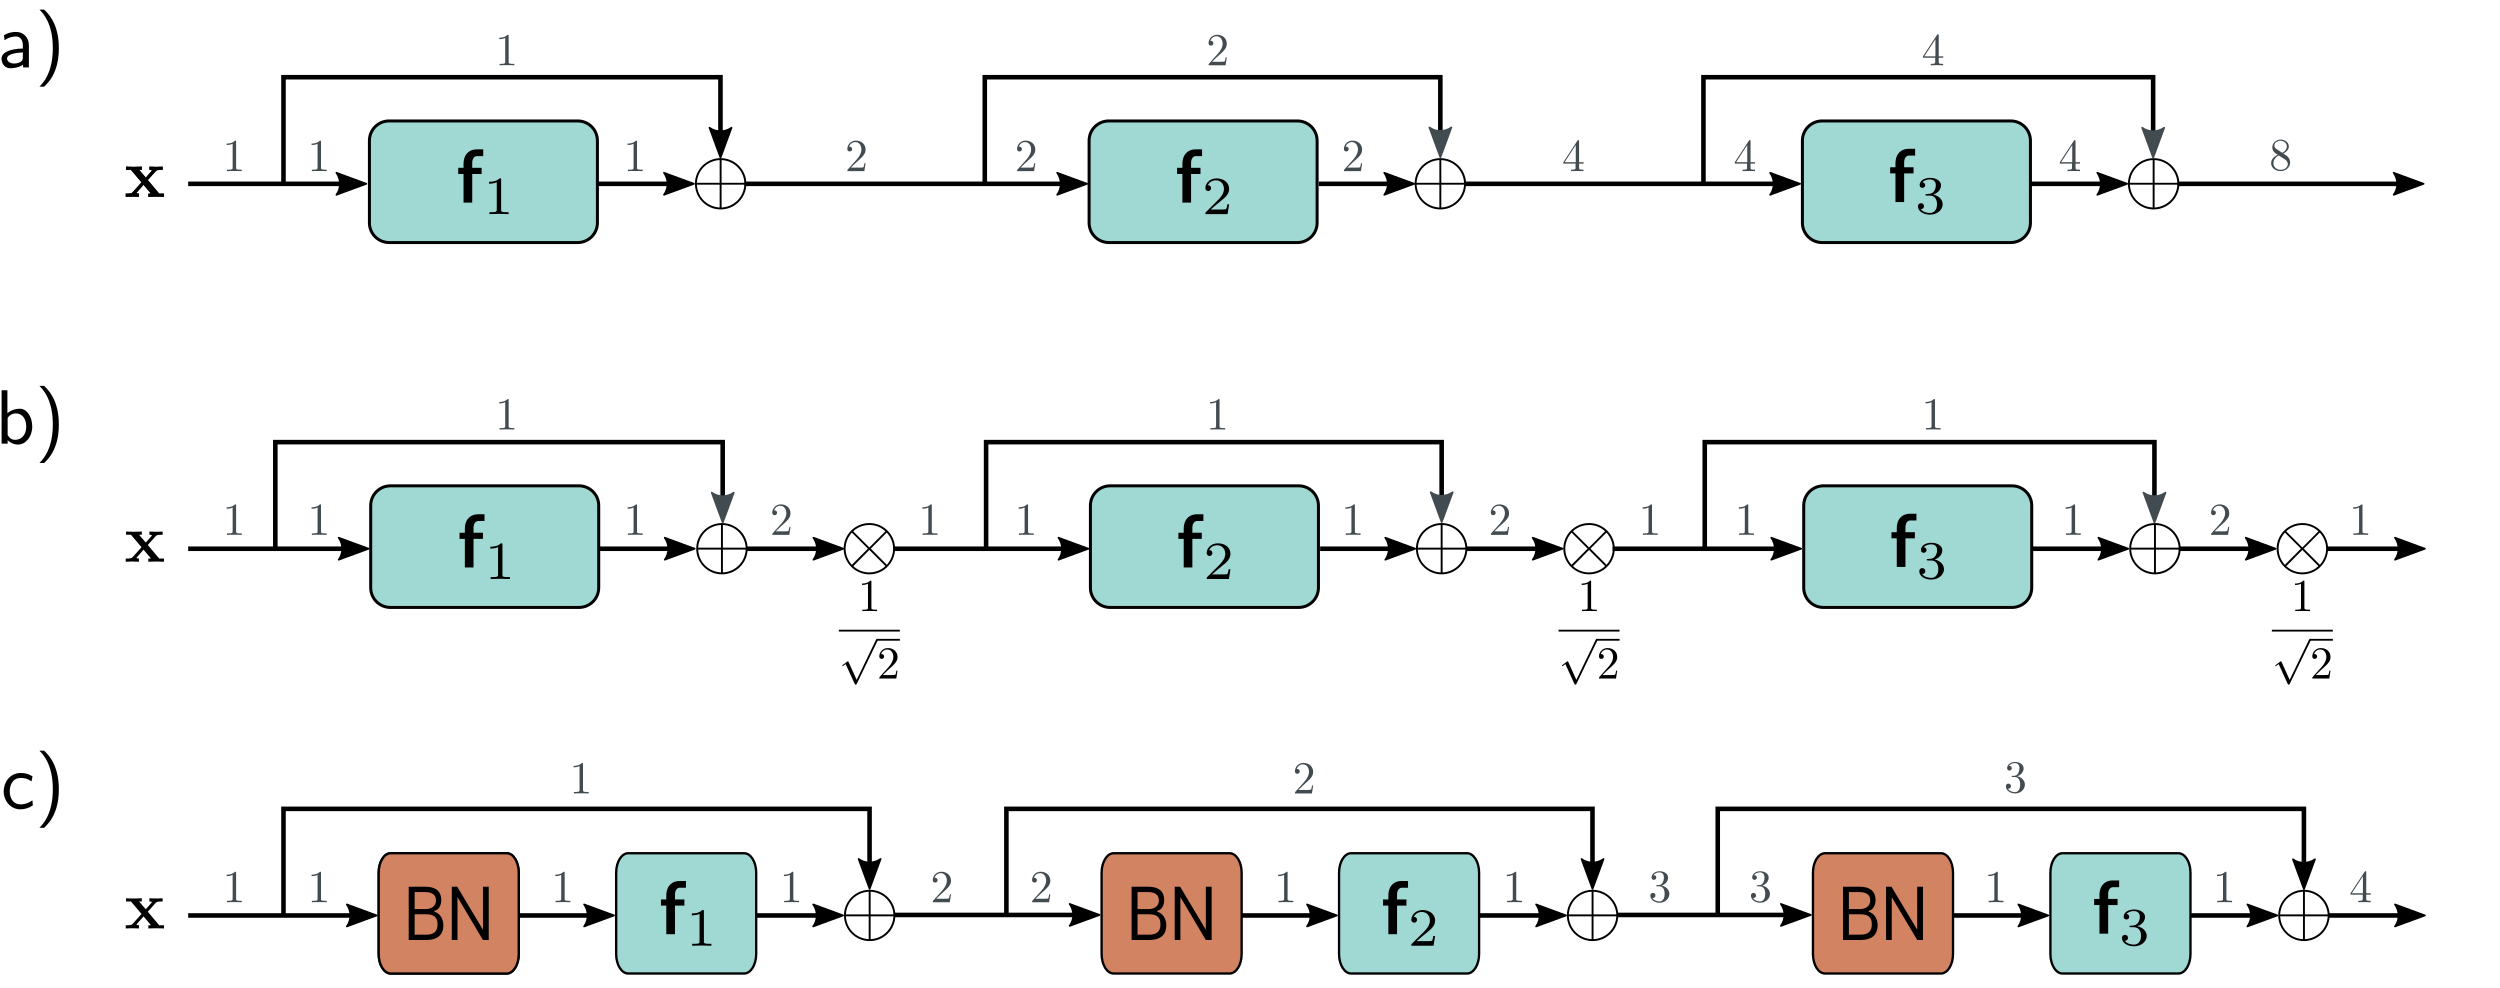 <?xml version="1.0" encoding="UTF-8"?>
<svg xmlns="http://www.w3.org/2000/svg" xmlns:xlink="http://www.w3.org/1999/xlink" width="410.037pt" height="162.063pt" viewBox="0 0 410.037 162.063">
<path fill-rule="nonzero" fill="rgb(62.744%, 85.097%, 82.744%)" fill-opacity="1" stroke-width="0.385" stroke-linecap="butt" stroke-linejoin="round" stroke="rgb(0%, 0%, 0%)" stroke-opacity="1" stroke-miterlimit="4" d="M 103.047 139.941 L 122.039 139.941 C 123.141 139.941 124.027 141.371 124.027 143.148 L 124.027 156.465 C 124.027 158.242 123.141 159.672 122.039 159.672 L 103.047 159.672 C 101.945 159.672 101.059 158.242 101.059 156.465 L 101.059 143.148 C 101.059 141.371 101.945 139.941 103.047 139.941 Z M 103.047 139.941 "/>
<path fill-rule="nonzero" fill="rgb(0%, 0%, 0%)" fill-opacity="1" d="M 142.922 95.43 C 142.922 95.238 142.922 95.227 142.746 95.227 C 142.277 95.711 141.617 95.711 141.383 95.711 L 141.383 95.945 C 141.535 95.945 141.969 95.945 142.359 95.746 L 142.359 99.645 C 142.359 99.914 142.336 99.996 141.664 99.996 L 141.43 99.996 L 141.43 100.23 C 141.688 100.207 142.336 100.207 142.641 100.207 C 142.934 100.207 143.594 100.207 143.855 100.23 L 143.855 99.996 L 143.617 99.996 C 142.934 99.996 142.922 99.914 142.922 99.645 Z M 142.922 95.43 "/>
<path fill="none" stroke-width="0.3" stroke-linecap="butt" stroke-linejoin="miter" stroke="rgb(0%, 0%, 0%)" stroke-opacity="1" stroke-miterlimit="10" d="M 137.582 -103.434 L 147.59 -103.434 " transform="matrix(1, 0, 0, -1, 0, 0)"/>
<path fill-rule="nonzero" fill="rgb(0%, 0%, 0%)" fill-opacity="1" d="M 140.504 111.5 L 139.184 108.582 C 139.125 108.465 139.09 108.465 139.066 108.465 C 139.066 108.465 139.02 108.465 138.938 108.523 L 138.23 109.062 C 138.137 109.145 138.137 109.156 138.137 109.18 C 138.137 109.23 138.148 109.266 138.207 109.266 C 138.254 109.266 138.383 109.156 138.465 109.098 C 138.5 109.062 138.617 108.98 138.699 108.922 L 140.184 112.172 C 140.23 112.289 140.266 112.289 140.336 112.289 C 140.457 112.289 140.48 112.254 140.527 112.148 L 143.941 105.086 C 143.988 104.977 143.988 104.953 143.988 104.93 C 143.988 104.859 143.93 104.777 143.836 104.777 C 143.773 104.777 143.727 104.824 143.668 104.941 Z M 140.504 111.5 "/>
<path fill="none" stroke-width="0.3" stroke-linecap="butt" stroke-linejoin="miter" stroke="rgb(0%, 0%, 0%)" stroke-opacity="1" stroke-miterlimit="10" d="M 143.84 -104.934 L 147.59 -104.934 " transform="matrix(1, 0, 0, -1, 0, 0)"/>
<path fill-rule="nonzero" fill="rgb(0%, 0%, 0%)" fill-opacity="1" d="M 144.793 110.719 L 145.594 109.941 C 146.758 108.902 147.207 108.504 147.207 107.75 C 147.207 106.891 146.535 106.289 145.617 106.289 C 144.77 106.289 144.215 106.984 144.215 107.656 C 144.215 108.066 144.59 108.066 144.613 108.066 C 144.746 108.066 145.004 107.984 145.004 107.668 C 145.004 107.48 144.863 107.277 144.602 107.277 C 144.543 107.277 144.531 107.277 144.508 107.289 C 144.676 106.797 145.086 106.527 145.523 106.527 C 146.203 106.527 146.523 107.137 146.523 107.75 C 146.523 108.352 146.156 108.938 145.734 109.41 L 144.297 111.012 C 144.215 111.094 144.215 111.117 144.215 111.293 L 147.004 111.293 L 147.207 109.988 L 147.027 109.988 C 146.98 110.211 146.934 110.539 146.852 110.656 C 146.805 110.719 146.309 110.719 146.145 110.719 Z M 144.793 110.719 "/>
<path fill-rule="nonzero" fill="rgb(0%, 0%, 0%)" fill-opacity="1" d="M 260.965 95.43 C 260.965 95.238 260.965 95.227 260.789 95.227 C 260.316 95.711 259.656 95.711 259.422 95.711 L 259.422 95.945 C 259.574 95.945 260.012 95.945 260.398 95.746 L 260.398 99.645 C 260.398 99.914 260.375 99.996 259.703 99.996 L 259.469 99.996 L 259.469 100.23 C 259.73 100.207 260.375 100.207 260.684 100.207 C 260.977 100.207 261.637 100.207 261.895 100.23 L 261.895 99.996 L 261.66 99.996 C 260.977 99.996 260.965 99.914 260.965 99.645 Z M 260.965 95.43 "/>
<path fill="none" stroke-width="0.3" stroke-linecap="butt" stroke-linejoin="miter" stroke="rgb(0%, 0%, 0%)" stroke-opacity="1" stroke-miterlimit="10" d="M 255.621 -103.434 L 265.633 -103.434 " transform="matrix(1, 0, 0, -1, 0, 0)"/>
<path fill-rule="nonzero" fill="rgb(0%, 0%, 0%)" fill-opacity="1" d="M 258.543 111.5 L 257.227 108.582 C 257.164 108.465 257.129 108.465 257.105 108.465 C 257.105 108.465 257.059 108.465 256.977 108.523 L 256.27 109.062 C 256.176 109.145 256.176 109.156 256.176 109.18 C 256.176 109.23 256.188 109.266 256.246 109.266 C 256.293 109.266 256.426 109.156 256.508 109.098 C 256.543 109.062 256.66 108.98 256.742 108.922 L 258.227 112.172 C 258.273 112.289 258.309 112.289 258.379 112.289 C 258.496 112.289 258.52 112.254 258.566 112.148 L 261.98 105.086 C 262.027 104.977 262.027 104.953 262.027 104.93 C 262.027 104.859 261.969 104.777 261.875 104.777 C 261.816 104.777 261.77 104.824 261.711 104.941 Z M 258.543 111.5 "/>
<path fill="none" stroke-width="0.3" stroke-linecap="butt" stroke-linejoin="miter" stroke="rgb(0%, 0%, 0%)" stroke-opacity="1" stroke-miterlimit="10" d="M 261.879 -104.934 L 265.633 -104.934 " transform="matrix(1, 0, 0, -1, 0, 0)"/>
<path fill-rule="nonzero" fill="rgb(0%, 0%, 0%)" fill-opacity="1" d="M 262.832 110.719 L 263.633 109.941 C 264.797 108.902 265.246 108.504 265.246 107.75 C 265.246 106.891 264.574 106.289 263.656 106.289 C 262.809 106.289 262.254 106.984 262.254 107.656 C 262.254 108.066 262.633 108.066 262.656 108.066 C 262.785 108.066 263.043 107.984 263.043 107.668 C 263.043 107.48 262.902 107.277 262.645 107.277 C 262.586 107.277 262.574 107.277 262.551 107.289 C 262.715 106.797 263.129 106.527 263.562 106.527 C 264.246 106.527 264.562 107.137 264.562 107.75 C 264.562 108.352 264.199 108.938 263.773 109.41 L 262.34 111.012 C 262.254 111.094 262.254 111.117 262.254 111.293 L 265.047 111.293 L 265.246 109.988 L 265.07 109.988 C 265.023 110.211 264.977 110.539 264.895 110.656 C 264.848 110.719 264.352 110.719 264.188 110.719 Z M 262.832 110.719 "/>
<path fill-rule="nonzero" fill="rgb(0%, 0%, 0%)" fill-opacity="1" d="M 377.957 95.43 C 377.957 95.238 377.957 95.227 377.781 95.227 C 377.309 95.711 376.652 95.711 376.414 95.711 L 376.414 95.945 C 376.57 95.945 377.004 95.945 377.395 95.746 L 377.395 99.645 C 377.395 99.914 377.371 99.996 376.699 99.996 L 376.461 99.996 L 376.461 100.23 C 376.723 100.207 377.371 100.207 377.676 100.207 C 377.969 100.207 378.629 100.207 378.887 100.23 L 378.887 99.996 L 378.652 99.996 C 377.969 99.996 377.957 99.914 377.957 99.645 Z M 377.957 95.43 "/>
<path fill="none" stroke-width="0.3" stroke-linecap="butt" stroke-linejoin="miter" stroke="rgb(0%, 0%, 0%)" stroke-opacity="1" stroke-miterlimit="10" d="M 372.617 -103.434 L 382.625 -103.434 " transform="matrix(1, 0, 0, -1, 0, 0)"/>
<path fill-rule="nonzero" fill="rgb(0%, 0%, 0%)" fill-opacity="1" d="M 375.535 111.5 L 374.219 108.582 C 374.16 108.465 374.125 108.465 374.102 108.465 C 374.102 108.465 374.055 108.465 373.973 108.523 L 373.266 109.062 C 373.172 109.145 373.172 109.156 373.172 109.18 C 373.172 109.23 373.184 109.266 373.242 109.266 C 373.289 109.266 373.418 109.156 373.5 109.098 C 373.535 109.062 373.652 108.98 373.734 108.922 L 375.219 112.172 C 375.266 112.289 375.301 112.289 375.371 112.289 C 375.488 112.289 375.512 112.254 375.559 112.148 L 378.973 105.086 C 379.02 104.977 379.02 104.953 379.02 104.93 C 379.02 104.859 378.961 104.777 378.867 104.777 C 378.809 104.777 378.762 104.824 378.703 104.941 Z M 375.535 111.5 "/>
<path fill="none" stroke-width="0.3" stroke-linecap="butt" stroke-linejoin="miter" stroke="rgb(0%, 0%, 0%)" stroke-opacity="1" stroke-miterlimit="10" d="M 378.875 -104.934 L 382.625 -104.934 " transform="matrix(1, 0, 0, -1, 0, 0)"/>
<path fill-rule="nonzero" fill="rgb(0%, 0%, 0%)" fill-opacity="1" d="M 379.824 110.719 L 380.625 109.941 C 381.793 108.902 382.238 108.504 382.238 107.75 C 382.238 106.891 381.566 106.289 380.648 106.289 C 379.801 106.289 379.25 106.984 379.25 107.656 C 379.25 108.066 379.625 108.066 379.648 108.066 C 379.777 108.066 380.039 107.984 380.039 107.668 C 380.039 107.48 379.895 107.277 379.637 107.277 C 379.578 107.277 379.566 107.277 379.543 107.289 C 379.707 106.797 380.121 106.527 380.555 106.527 C 381.238 106.527 381.555 107.137 381.555 107.75 C 381.555 108.352 381.191 108.938 380.77 109.41 L 379.332 111.012 C 379.25 111.094 379.25 111.117 379.25 111.293 L 382.039 111.293 L 382.238 109.988 L 382.062 109.988 C 382.016 110.211 381.969 110.539 381.887 110.656 C 381.84 110.719 381.344 110.719 381.18 110.719 Z M 379.824 110.719 "/>
<path fill-rule="nonzero" fill="rgb(62.744%, 85.097%, 82.744%)" fill-opacity="1" stroke-width="0.494" stroke-linecap="butt" stroke-linejoin="round" stroke="rgb(0%, 0%, 0%)" stroke-opacity="1" stroke-miterlimit="4" d="M 63.828 19.836 L 94.746 19.836 C 96.539 19.836 97.984 21.281 97.984 23.074 L 97.984 36.539 C 97.984 38.332 96.539 39.781 94.746 39.781 L 63.828 39.781 C 62.035 39.781 60.59 38.332 60.59 36.539 L 60.59 23.074 C 60.59 21.281 62.035 19.836 63.828 19.836 Z M 63.828 19.836 "/>
<path fill-rule="nonzero" fill="rgb(62.744%, 85.097%, 82.744%)" fill-opacity="1" stroke-width="0.494" stroke-linecap="butt" stroke-linejoin="round" stroke="rgb(0%, 0%, 0%)" stroke-opacity="1" stroke-miterlimit="4" d="M 298.863 19.836 L 329.777 19.836 C 331.574 19.836 333.02 21.281 333.02 23.074 L 333.02 36.539 C 333.02 38.332 331.574 39.781 329.777 39.781 L 298.863 39.781 C 297.066 39.781 295.621 38.332 295.621 36.539 L 295.621 23.074 C 295.621 21.281 297.066 19.836 298.863 19.836 Z M 298.863 19.836 "/>
<path fill-rule="nonzero" fill="rgb(62.744%, 85.097%, 82.744%)" fill-opacity="1" stroke-width="0.494" stroke-linecap="butt" stroke-linejoin="round" stroke="rgb(0%, 0%, 0%)" stroke-opacity="1" stroke-miterlimit="4" d="M 181.871 19.836 L 212.785 19.836 C 214.582 19.836 216.027 21.281 216.027 23.074 L 216.027 36.539 C 216.027 38.332 214.582 39.781 212.785 39.781 L 181.871 39.781 C 180.074 39.781 178.629 38.332 178.629 36.539 L 178.629 23.074 C 178.629 21.281 180.074 19.836 181.871 19.836 Z M 181.871 19.836 "/>
<path fill-rule="nonzero" fill="rgb(0%, 0%, 0%)" fill-opacity="1" d="M 78.996 28.535 L 78.996 27.523 L 77.453 27.523 L 77.453 26.715 C 77.453 25.801 78.004 25.605 78.164 25.605 L 79.254 25.605 L 79.254 24.496 L 78.164 24.496 C 77.156 24.496 76.066 25.109 76.027 26.832 L 76.027 27.523 L 75.156 27.523 L 75.156 28.535 L 76.027 28.535 L 76.027 33.227 L 77.453 33.227 L 77.453 28.535 Z M 78.996 28.535 "/>
<path fill-rule="nonzero" fill="rgb(0%, 0%, 0%)" fill-opacity="1" d="M 82.191 29.496 C 82.191 29.258 82.191 29.258 81.934 29.258 C 81.359 29.812 80.566 29.812 80.211 29.812 L 80.211 30.129 C 80.41 30.129 81.004 30.129 81.477 29.891 L 81.477 34.387 C 81.477 34.684 81.477 34.801 80.609 34.801 L 80.27 34.801 L 80.27 35.117 C 80.43 35.117 81.52 35.078 81.836 35.078 C 82.113 35.078 83.219 35.117 83.418 35.117 L 83.418 34.801 L 83.082 34.801 C 82.191 34.801 82.191 34.684 82.191 34.387 Z M 82.191 29.496 "/>
<path fill-rule="nonzero" fill="rgb(0%, 0%, 0%)" fill-opacity="1" d="M 313.852 28.445 L 313.852 27.434 L 312.309 27.434 L 312.309 26.625 C 312.309 25.715 312.863 25.516 313.02 25.516 L 314.109 25.516 L 314.109 24.406 L 313.02 24.406 C 312.012 24.406 310.922 25.02 310.883 26.742 L 310.883 27.434 L 310.012 27.434 L 310.012 28.445 L 310.883 28.445 L 310.883 33.137 L 312.309 33.137 L 312.309 28.445 Z M 313.852 28.445 "/>
<path fill-rule="nonzero" fill="rgb(0%, 0%, 0%)" fill-opacity="1" d="M 316.512 32.078 C 317.207 32.078 317.699 32.555 317.699 33.504 C 317.699 34.594 317.047 34.93 316.551 34.93 C 316.195 34.93 315.402 34.832 315.047 34.297 C 315.465 34.297 315.562 34 315.562 33.801 C 315.562 33.523 315.344 33.324 315.066 33.324 C 314.832 33.324 314.574 33.484 314.574 33.84 C 314.574 34.672 315.484 35.207 316.551 35.207 C 317.777 35.207 318.629 34.375 318.629 33.504 C 318.629 32.812 318.074 32.117 317.105 31.922 C 318.016 31.586 318.352 30.93 318.352 30.375 C 318.352 29.684 317.562 29.168 316.57 29.168 C 315.602 29.168 314.852 29.645 314.852 30.355 C 314.852 30.652 315.047 30.812 315.305 30.812 C 315.582 30.812 315.762 30.613 315.762 30.375 C 315.762 30.121 315.582 29.922 315.305 29.902 C 315.621 29.527 316.215 29.426 316.551 29.426 C 316.949 29.426 317.504 29.625 317.504 30.375 C 317.504 30.754 317.383 31.168 317.145 31.426 C 316.867 31.762 316.613 31.781 316.176 31.82 C 315.957 31.84 315.938 31.84 315.898 31.84 C 315.879 31.84 315.801 31.859 315.801 31.961 C 315.801 32.078 315.879 32.078 316.039 32.078 Z M 316.512 32.078 "/>
<path fill-rule="nonzero" fill="rgb(0%, 0%, 0%)" fill-opacity="1" d="M 196.898 28.535 L 196.898 27.523 L 195.355 27.523 L 195.355 26.715 C 195.355 25.801 195.91 25.605 196.066 25.605 L 197.156 25.605 L 197.156 24.496 L 196.066 24.496 C 195.059 24.496 193.969 25.109 193.93 26.832 L 193.93 27.523 L 193.059 27.523 L 193.059 28.535 L 193.93 28.535 L 193.93 33.227 L 195.355 33.227 L 195.355 28.535 Z M 196.898 28.535 "/>
<path fill-rule="nonzero" fill="rgb(0%, 0%, 0%)" fill-opacity="1" d="M 201.598 33.516 L 201.301 33.516 C 201.281 33.711 201.184 34.227 201.062 34.305 C 201.004 34.363 200.332 34.363 200.191 34.363 L 198.57 34.363 C 199.5 33.555 199.816 33.297 200.332 32.879 C 200.984 32.367 201.598 31.812 201.598 30.98 C 201.598 29.91 200.668 29.258 199.539 29.258 C 198.449 29.258 197.699 30.031 197.699 30.844 C 197.699 31.277 198.074 31.336 198.172 31.336 C 198.371 31.336 198.629 31.18 198.629 30.863 C 198.629 30.703 198.57 30.387 198.113 30.387 C 198.391 29.773 198.984 29.574 199.402 29.574 C 200.293 29.574 200.746 30.27 200.746 30.98 C 200.746 31.754 200.191 32.348 199.914 32.664 L 197.797 34.781 C 197.699 34.859 197.699 34.879 197.699 35.117 L 201.34 35.117 Z M 201.598 33.516 "/>
<path fill="none" stroke-width="0.75" stroke-linecap="butt" stroke-linejoin="miter" stroke="rgb(0%, 0%, 0%)" stroke-opacity="1" stroke-miterlimit="4" d="M 30.863 30.152 L 59.098 30.152 "/>
<path fill-rule="evenodd" fill="rgb(0%, 0%, 0%)" fill-opacity="1" stroke-width="0.281" stroke-linecap="butt" stroke-linejoin="round" stroke="rgb(0%, 0%, 0%)" stroke-opacity="1" stroke-miterlimit="4" d="M -55.176 -28.336 L -60.09 -30.145 L -55.176 -31.953 C -55.961 -30.887 -55.953 -29.426 -55.176 -28.336 Z M -55.176 -28.336 " transform="matrix(-1, 0, 0, -1, 0, 0)"/>
<path fill-rule="nonzero" fill="rgb(0%, 0%, 0%)" fill-opacity="1" d="M 122.41 30.133 C 122.41 27.82 120.512 25.938 118.195 25.938 C 115.859 25.938 113.98 27.84 113.98 30.133 C 113.98 32.469 115.879 34.352 118.195 34.352 C 120.531 34.352 122.41 32.449 122.41 30.133 Z M 114.297 29.977 C 114.414 27.859 116.059 26.355 118.035 26.254 L 118.035 29.977 Z M 118.352 26.254 C 120.332 26.355 121.957 27.879 122.094 29.977 L 118.352 29.977 Z M 118.035 34.035 C 116.078 33.934 114.414 32.449 114.297 30.293 L 118.035 30.293 Z M 122.094 30.293 C 121.957 32.449 120.293 33.934 118.352 34.035 L 118.352 30.293 Z M 122.094 30.293 "/>
<path fill="none" stroke-width="0.75" stroke-linecap="butt" stroke-linejoin="miter" stroke="rgb(0%, 0%, 0%)" stroke-opacity="1" stroke-miterlimit="4" d="M 97.98 30.152 L 112.828 30.152 "/>
<path fill-rule="evenodd" fill="rgb(0%, 0%, 0%)" fill-opacity="1" stroke-width="0.281" stroke-linecap="butt" stroke-linejoin="round" stroke="rgb(0%, 0%, 0%)" stroke-opacity="1" stroke-miterlimit="4" d="M -108.902 -28.336 L -113.82 -30.145 L -108.902 -31.953 C -109.688 -30.887 -109.684 -29.426 -108.902 -28.336 Z M -108.902 -28.336 " transform="matrix(-1, 0, 0, -1, 0, 0)"/>
<path fill="none" stroke-width="0.75" stroke-linecap="butt" stroke-linejoin="miter" stroke="rgb(0%, 0%, 0%)" stroke-opacity="1" stroke-miterlimit="4" d="M 122.105 30.152 L 177.312 30.152 "/>
<path fill-rule="evenodd" fill="rgb(0%, 0%, 0%)" fill-opacity="1" stroke-width="0.281" stroke-linecap="butt" stroke-linejoin="round" stroke="rgb(0%, 0%, 0%)" stroke-opacity="1" stroke-miterlimit="4" d="M -173.391 -28.336 L -178.309 -30.145 L -173.391 -31.953 C -174.176 -30.887 -174.172 -29.426 -173.391 -28.336 Z M -173.391 -28.336 " transform="matrix(-1, 0, 0, -1, 0, 0)"/>
<path fill="none" stroke-width="0.75" stroke-linecap="butt" stroke-linejoin="miter" stroke="rgb(0%, 0%, 0%)" stroke-opacity="1" stroke-miterlimit="4" d="M 46.496 29.996 L 46.496 12.664 L 118.168 12.664 L 118.168 24.867 "/>
<path fill-rule="evenodd" fill="rgb(0%, 0%, 0%)" fill-opacity="1" stroke-width="0.281" stroke-linecap="butt" stroke-linejoin="round" stroke="rgb(0%, 0%, 0%)" stroke-opacity="1" stroke-miterlimit="4" d="M -20.945 119.98 L -25.863 118.176 L -20.945 116.367 C -21.73 117.434 -21.727 118.895 -20.945 119.98 Z M -20.945 119.98 " transform="matrix(0, -1, 1, 0, 0, 0)"/>
<path fill-rule="nonzero" fill="rgb(0%, 0%, 0%)" fill-opacity="1" d="M 240.453 30.133 C 240.453 27.82 238.551 25.938 236.234 25.938 C 233.898 25.938 232.02 27.84 232.02 30.133 C 232.02 32.469 233.918 34.352 236.234 34.352 C 238.57 34.352 240.453 32.449 240.453 30.133 Z M 232.336 29.977 C 232.457 27.859 234.098 26.355 236.078 26.254 L 236.078 29.977 Z M 236.395 26.254 C 238.375 26.355 239.996 27.879 240.133 29.977 L 236.395 29.977 Z M 236.078 34.035 C 234.117 33.934 232.457 32.449 232.336 30.293 L 236.078 30.293 Z M 240.133 30.293 C 239.996 32.449 238.332 33.934 236.395 34.035 L 236.395 30.293 Z M 240.133 30.293 "/>
<path fill="none" stroke-width="0.75" stroke-linecap="butt" stroke-linejoin="miter" stroke="rgb(0%, 0%, 0%)" stroke-opacity="1" stroke-miterlimit="4" d="M 161.52 29.996 L 161.52 12.664 L 236.238 12.664 L 236.238 24.82 "/>
<path fill-rule="evenodd" fill="rgb(25.882%, 29.411%, 30.98%)" fill-opacity="1" stroke-width="0.281" stroke-linecap="butt" stroke-linejoin="round" stroke="rgb(25.882%, 29.411%, 30.98%)" stroke-opacity="1" stroke-miterlimit="4" d="M -20.898 238.051 L -25.812 236.246 L -20.898 234.438 C -21.684 235.504 -21.68 236.965 -20.898 238.051 Z M -20.898 238.051 " transform="matrix(0, -1, 1, 0, 0, 0)"/>
<path fill-rule="nonzero" fill="rgb(0%, 0%, 0%)" fill-opacity="1" d="M 357.445 30.133 C 357.445 27.82 355.543 25.938 353.23 25.938 C 350.895 25.938 349.012 27.84 349.012 30.133 C 349.012 32.469 350.914 34.352 353.23 34.352 C 355.562 34.352 357.445 32.449 357.445 30.133 Z M 349.328 29.977 C 349.449 27.859 351.09 26.355 353.07 26.254 L 353.07 29.977 Z M 353.387 26.254 C 355.367 26.355 356.988 27.879 357.129 29.977 L 353.387 29.977 Z M 353.07 34.035 C 351.109 33.934 349.449 32.449 349.328 30.293 L 353.07 30.293 Z M 357.129 30.293 C 356.988 32.449 355.328 33.934 353.387 34.035 L 353.387 30.293 Z M 357.129 30.293 "/>
<path fill="none" stroke-width="0.75" stroke-linecap="butt" stroke-linejoin="miter" stroke="rgb(0%, 0%, 0%)" stroke-opacity="1" stroke-miterlimit="4" d="M 279.391 29.996 L 279.391 12.664 L 353.145 12.664 L 353.145 24.867 "/>
<path fill-rule="evenodd" fill="rgb(25.882%, 29.411%, 30.98%)" fill-opacity="1" stroke-width="0.281" stroke-linecap="butt" stroke-linejoin="round" stroke="rgb(25.882%, 29.411%, 30.98%)" stroke-opacity="1" stroke-miterlimit="4" d="M -20.945 354.961 L -25.863 353.152 L -20.945 351.344 C -21.73 352.414 -21.727 353.871 -20.945 354.961 Z M -20.945 354.961 " transform="matrix(0, -1, 1, 0, 0, 0)"/>
<path fill="none" stroke-width="0.75" stroke-linecap="butt" stroke-linejoin="miter" stroke="rgb(0%, 0%, 0%)" stroke-opacity="1" stroke-miterlimit="4" d="M 216.309 30.152 L 230.961 30.152 "/>
<path fill-rule="evenodd" fill="rgb(0%, 0%, 0%)" fill-opacity="1" stroke-width="0.281" stroke-linecap="butt" stroke-linejoin="round" stroke="rgb(0%, 0%, 0%)" stroke-opacity="1" stroke-miterlimit="4" d="M -227.035 -28.336 L -231.953 -30.145 L -227.035 -31.953 C -227.824 -30.887 -227.816 -29.426 -227.035 -28.336 Z M -227.035 -28.336 " transform="matrix(-1, 0, 0, -1, 0, 0)"/>
<path fill="none" stroke-width="0.75" stroke-linecap="butt" stroke-linejoin="miter" stroke="rgb(0%, 0%, 0%)" stroke-opacity="1" stroke-miterlimit="4" d="M 332.922 30.152 L 347.91 30.152 "/>
<path fill-rule="evenodd" fill="rgb(0%, 0%, 0%)" fill-opacity="1" stroke-width="0.281" stroke-linecap="butt" stroke-linejoin="round" stroke="rgb(0%, 0%, 0%)" stroke-opacity="1" stroke-miterlimit="4" d="M -343.984 -28.336 L -348.902 -30.145 L -343.984 -31.953 C -344.77 -30.887 -344.766 -29.426 -343.984 -28.336 Z M -343.984 -28.336 " transform="matrix(-1, 0, 0, -1, 0, 0)"/>
<path fill="none" stroke-width="0.75" stroke-linecap="butt" stroke-linejoin="miter" stroke="rgb(0%, 0%, 0%)" stroke-opacity="1" stroke-miterlimit="4" d="M 240.125 30.152 L 294.25 30.152 "/>
<path fill-rule="evenodd" fill="rgb(0%, 0%, 0%)" fill-opacity="1" stroke-width="0.281" stroke-linecap="butt" stroke-linejoin="round" stroke="rgb(0%, 0%, 0%)" stroke-opacity="1" stroke-miterlimit="4" d="M -290.324 -28.336 L -295.242 -30.145 L -290.324 -31.953 C -291.109 -30.887 -291.105 -29.426 -290.324 -28.336 Z M -290.324 -28.336 " transform="matrix(-1, 0, 0, -1, 0, 0)"/>
<path fill="none" stroke-width="0.75" stroke-linecap="butt" stroke-linejoin="miter" stroke="rgb(0%, 0%, 0%)" stroke-opacity="1" stroke-miterlimit="4" d="M 357.148 30.152 L 396.52 30.152 "/>
<path fill-rule="evenodd" fill="rgb(0%, 0%, 0%)" fill-opacity="1" stroke-width="0.281" stroke-linecap="butt" stroke-linejoin="round" stroke="rgb(0%, 0%, 0%)" stroke-opacity="1" stroke-miterlimit="4" d="M -392.598 -28.336 L -397.512 -30.145 L -392.598 -31.953 C -393.383 -30.887 -393.375 -29.426 -392.598 -28.336 Z M -392.598 -28.336 " transform="matrix(-1, 0, 0, -1, 0, 0)"/>
<path fill-rule="nonzero" fill="rgb(25.882%, 29.411%, 30.98%)" fill-opacity="1" d="M 38.723 23.266 C 38.723 23.074 38.723 23.062 38.543 23.062 C 38.074 23.547 37.414 23.547 37.18 23.547 L 37.18 23.781 C 37.332 23.781 37.766 23.781 38.156 23.582 L 38.156 27.48 C 38.156 27.75 38.133 27.832 37.461 27.832 L 37.227 27.832 L 37.227 28.066 C 37.484 28.043 38.133 28.043 38.438 28.043 C 38.734 28.043 39.391 28.043 39.652 28.066 L 39.652 27.832 L 39.414 27.832 C 38.734 27.832 38.723 27.75 38.723 27.48 Z M 38.723 23.266 "/>
<path fill-rule="nonzero" fill="rgb(25.882%, 29.411%, 30.98%)" fill-opacity="1" d="M 52.648 23.266 C 52.648 23.074 52.648 23.062 52.473 23.062 C 52 23.547 51.344 23.547 51.105 23.547 L 51.105 23.781 C 51.262 23.781 51.695 23.781 52.086 23.582 L 52.086 27.48 C 52.086 27.75 52.062 27.832 51.391 27.832 L 51.152 27.832 L 51.152 28.066 C 51.414 28.043 52.062 28.043 52.367 28.043 C 52.66 28.043 53.32 28.043 53.578 28.066 L 53.578 27.832 L 53.344 27.832 C 52.66 27.832 52.648 27.75 52.648 27.48 Z M 52.648 23.266 "/>
<path fill-rule="nonzero" fill="rgb(25.882%, 29.411%, 30.98%)" fill-opacity="1" d="M 83.426 5.906 C 83.426 5.715 83.426 5.703 83.25 5.703 C 82.781 6.188 82.121 6.188 81.887 6.188 L 81.887 6.422 C 82.039 6.422 82.473 6.422 82.863 6.223 L 82.863 10.121 C 82.863 10.391 82.84 10.473 82.168 10.473 L 81.934 10.473 L 81.934 10.707 C 82.191 10.684 82.84 10.684 83.145 10.684 C 83.438 10.684 84.098 10.684 84.359 10.707 L 84.359 10.473 L 84.121 10.473 C 83.438 10.473 83.426 10.391 83.426 10.121 Z M 83.426 5.906 "/>
<path fill-rule="nonzero" fill="rgb(25.882%, 29.411%, 30.98%)" fill-opacity="1" d="M 104.48 23.266 C 104.48 23.074 104.48 23.062 104.305 23.062 C 103.832 23.547 103.172 23.547 102.938 23.547 L 102.938 23.781 C 103.09 23.781 103.527 23.781 103.914 23.582 L 103.914 27.48 C 103.914 27.75 103.891 27.832 103.219 27.832 L 102.984 27.832 L 102.984 28.066 C 103.242 28.043 103.891 28.043 104.195 28.043 C 104.492 28.043 105.152 28.043 105.41 28.066 L 105.41 27.832 L 105.176 27.832 C 104.492 27.832 104.48 27.75 104.48 27.48 Z M 104.48 23.266 "/>
<path fill-rule="nonzero" fill="rgb(25.882%, 29.411%, 30.98%)" fill-opacity="1" d="M 139.551 27.492 L 140.352 26.715 C 141.516 25.676 141.965 25.277 141.965 24.523 C 141.965 23.664 141.293 23.062 140.375 23.062 C 139.527 23.062 138.973 23.758 138.973 24.43 C 138.973 24.84 139.352 24.84 139.375 24.84 C 139.504 24.84 139.762 24.758 139.762 24.441 C 139.762 24.254 139.621 24.055 139.363 24.055 C 139.301 24.055 139.289 24.055 139.266 24.066 C 139.434 23.57 139.844 23.301 140.281 23.301 C 140.961 23.301 141.281 23.91 141.281 24.523 C 141.281 25.125 140.914 25.715 140.492 26.184 L 139.055 27.785 C 138.973 27.867 138.973 27.891 138.973 28.066 L 141.762 28.066 L 141.965 26.762 L 141.785 26.762 C 141.738 26.984 141.691 27.312 141.609 27.434 C 141.562 27.492 141.07 27.492 140.902 27.492 Z M 139.551 27.492 "/>
<path fill-rule="nonzero" fill="rgb(25.882%, 29.411%, 30.98%)" fill-opacity="1" d="M 167.391 27.492 L 168.191 26.715 C 169.359 25.676 169.805 25.277 169.805 24.523 C 169.805 23.664 169.133 23.062 168.215 23.062 C 167.367 23.062 166.816 23.758 166.816 24.43 C 166.816 24.84 167.191 24.84 167.215 24.84 C 167.344 24.84 167.605 24.758 167.605 24.441 C 167.605 24.254 167.461 24.055 167.203 24.055 C 167.145 24.055 167.133 24.055 167.109 24.066 C 167.273 23.57 167.688 23.301 168.121 23.301 C 168.805 23.301 169.121 23.91 169.121 24.523 C 169.121 25.125 168.758 25.715 168.336 26.184 L 166.898 27.785 C 166.816 27.867 166.816 27.891 166.816 28.066 L 169.605 28.066 L 169.805 26.762 L 169.629 26.762 C 169.582 26.984 169.535 27.312 169.453 27.434 C 169.406 27.492 168.91 27.492 168.746 27.492 Z M 167.391 27.492 "/>
<path fill-rule="nonzero" fill="rgb(25.882%, 29.411%, 30.98%)" fill-opacity="1" d="M 220.992 27.492 L 221.793 26.715 C 222.961 25.676 223.406 25.277 223.406 24.523 C 223.406 23.664 222.734 23.062 221.816 23.062 C 220.969 23.062 220.418 23.758 220.418 24.43 C 220.418 24.84 220.793 24.84 220.816 24.84 C 220.945 24.84 221.207 24.758 221.207 24.441 C 221.207 24.254 221.062 24.055 220.805 24.055 C 220.746 24.055 220.734 24.055 220.711 24.066 C 220.875 23.57 221.289 23.301 221.723 23.301 C 222.406 23.301 222.723 23.91 222.723 24.523 C 222.723 25.125 222.359 25.715 221.934 26.184 L 220.5 27.785 C 220.418 27.867 220.418 27.891 220.418 28.066 L 223.207 28.066 L 223.406 26.762 L 223.23 26.762 C 223.184 26.984 223.137 27.312 223.055 27.434 C 223.008 27.492 222.512 27.492 222.348 27.492 Z M 220.992 27.492 "/>
<path fill-rule="nonzero" fill="rgb(25.882%, 29.411%, 30.98%)" fill-opacity="1" d="M 198.797 10.133 L 199.598 9.355 C 200.766 8.32 201.211 7.918 201.211 7.164 C 201.211 6.305 200.539 5.703 199.621 5.703 C 198.773 5.703 198.223 6.398 198.223 7.07 C 198.223 7.484 198.598 7.484 198.621 7.484 C 198.75 7.484 199.008 7.398 199.008 7.082 C 199.008 6.895 198.867 6.695 198.609 6.695 C 198.551 6.695 198.539 6.695 198.516 6.707 C 198.68 6.211 199.094 5.941 199.527 5.941 C 200.211 5.941 200.527 6.551 200.527 7.164 C 200.527 7.766 200.164 8.355 199.738 8.824 L 198.305 10.426 C 198.223 10.508 198.223 10.531 198.223 10.707 L 201.012 10.707 L 201.211 9.402 L 201.035 9.402 C 200.988 9.625 200.941 9.953 200.859 10.074 C 200.812 10.133 200.316 10.133 200.152 10.133 Z M 198.797 10.133 "/>
<path fill-rule="nonzero" fill="rgb(25.882%, 29.411%, 30.98%)" fill-opacity="1" d="M 258.414 26.832 L 258.414 27.48 C 258.414 27.75 258.391 27.832 257.836 27.832 L 257.684 27.832 L 257.684 28.066 C 257.988 28.043 258.379 28.043 258.695 28.043 C 259.016 28.043 259.402 28.043 259.719 28.066 L 259.719 27.832 L 259.555 27.832 C 259.004 27.832 258.992 27.75 258.992 27.48 L 258.992 26.832 L 259.734 26.832 L 259.734 26.598 L 258.992 26.598 L 258.992 23.184 C 258.992 23.027 258.992 22.98 258.859 22.98 C 258.801 22.98 258.777 22.98 258.719 23.074 L 256.414 26.598 L 256.414 26.832 Z M 258.449 26.598 L 256.625 26.598 L 258.449 23.793 Z M 258.449 26.598 "/>
<path fill-rule="nonzero" fill="rgb(25.882%, 29.411%, 30.98%)" fill-opacity="1" d="M 286.539 26.832 L 286.539 27.48 C 286.539 27.75 286.516 27.832 285.961 27.832 L 285.809 27.832 L 285.809 28.066 C 286.113 28.043 286.504 28.043 286.82 28.043 C 287.141 28.043 287.527 28.043 287.848 28.066 L 287.848 27.832 L 287.68 27.832 C 287.129 27.832 287.117 27.75 287.117 27.48 L 287.117 26.832 L 287.859 26.832 L 287.859 26.598 L 287.117 26.598 L 287.117 23.184 C 287.117 23.027 287.117 22.98 286.984 22.98 C 286.926 22.98 286.902 22.98 286.844 23.074 L 284.539 26.598 L 284.539 26.832 Z M 286.574 26.598 L 284.75 26.598 L 286.574 23.793 Z M 286.574 26.598 "/>
<path fill-rule="nonzero" fill="rgb(25.882%, 29.411%, 30.98%)" fill-opacity="1" d="M 339.844 26.832 L 339.844 27.48 C 339.844 27.75 339.82 27.832 339.266 27.832 L 339.113 27.832 L 339.113 28.066 C 339.418 28.043 339.809 28.043 340.125 28.043 C 340.441 28.043 340.832 28.043 341.148 28.066 L 341.148 27.832 L 340.984 27.832 C 340.43 27.832 340.418 27.75 340.418 27.48 L 340.418 26.832 L 341.16 26.832 L 341.16 26.598 L 340.418 26.598 L 340.418 23.184 C 340.418 23.027 340.418 22.98 340.289 22.98 C 340.23 22.98 340.207 22.98 340.148 23.074 L 337.84 26.598 L 337.84 26.832 Z M 339.879 26.598 L 338.055 26.598 L 339.879 23.793 Z M 339.879 26.598 "/>
<path fill-rule="nonzero" fill="rgb(25.882%, 29.411%, 30.98%)" fill-opacity="1" d="M 317.402 9.473 L 317.402 10.121 C 317.402 10.391 317.379 10.473 316.824 10.473 L 316.672 10.473 L 316.672 10.707 C 316.977 10.684 317.363 10.684 317.684 10.684 C 318 10.684 318.391 10.684 318.707 10.707 L 318.707 10.473 L 318.543 10.473 C 317.988 10.473 317.977 10.391 317.977 10.121 L 317.977 9.473 L 318.719 9.473 L 318.719 9.238 L 317.977 9.238 L 317.977 5.824 C 317.977 5.668 317.977 5.621 317.848 5.621 C 317.789 5.621 317.766 5.621 317.707 5.715 L 315.398 9.238 L 315.398 9.473 Z M 317.438 9.238 L 315.609 9.238 L 317.438 6.434 Z M 317.438 9.238 "/>
<path fill-rule="nonzero" fill="rgb(25.882%, 29.411%, 30.98%)" fill-opacity="1" d="M 373.402 24.465 C 373.059 24.242 373.023 23.992 373.023 23.863 C 373.023 23.406 373.52 23.086 374.047 23.086 C 374.59 23.086 375.074 23.477 375.074 24.02 C 375.074 24.453 374.777 24.805 374.332 25.066 Z M 374.496 25.184 C 375.039 24.902 375.402 24.512 375.402 24.02 C 375.402 23.324 374.742 22.898 374.059 22.898 C 373.309 22.898 372.695 23.453 372.695 24.16 C 372.695 24.289 372.707 24.629 373.023 24.984 C 373.105 25.066 373.391 25.254 373.578 25.383 C 373.141 25.605 372.496 26.02 372.496 26.773 C 372.496 27.562 373.262 28.066 374.047 28.066 C 374.895 28.066 375.613 27.445 375.613 26.645 C 375.613 26.371 375.531 26.031 375.238 25.715 C 375.098 25.559 374.98 25.488 374.496 25.184 Z M 373.742 25.5 L 374.672 26.09 C 374.883 26.23 375.238 26.453 375.238 26.914 C 375.238 27.469 374.672 27.855 374.059 27.855 C 373.414 27.855 372.871 27.398 372.871 26.773 C 372.871 26.336 373.105 25.855 373.742 25.5 Z M 373.742 25.5 "/>
<path fill-rule="nonzero" fill="rgb(62.744%, 85.097%, 82.744%)" fill-opacity="1" stroke-width="0.494" stroke-linecap="butt" stroke-linejoin="round" stroke="rgb(0%, 0%, 0%)" stroke-opacity="1" stroke-miterlimit="4" d="M 64.043 79.684 L 94.957 79.684 C 96.754 79.684 98.199 81.133 98.199 82.926 L 98.199 96.391 C 98.199 98.184 96.754 99.629 94.957 99.629 L 64.043 99.629 C 62.246 99.629 60.801 98.184 60.801 96.391 L 60.801 82.926 C 60.801 81.133 62.246 79.684 64.043 79.684 Z M 64.043 79.684 "/>
<path fill-rule="nonzero" fill="rgb(62.744%, 85.097%, 82.744%)" fill-opacity="1" stroke-width="0.494" stroke-linecap="butt" stroke-linejoin="round" stroke="rgb(0%, 0%, 0%)" stroke-opacity="1" stroke-miterlimit="4" d="M 299.078 79.684 L 329.992 79.684 C 331.789 79.684 333.234 81.133 333.234 82.926 L 333.234 96.391 C 333.234 98.184 331.789 99.629 329.992 99.629 L 299.078 99.629 C 297.281 99.629 295.836 98.184 295.836 96.391 L 295.836 82.926 C 295.836 81.133 297.281 79.684 299.078 79.684 Z M 299.078 79.684 "/>
<path fill-rule="nonzero" fill="rgb(62.744%, 85.097%, 82.744%)" fill-opacity="1" stroke-width="0.494" stroke-linecap="butt" stroke-linejoin="round" stroke="rgb(0%, 0%, 0%)" stroke-opacity="1" stroke-miterlimit="4" d="M 182.086 79.684 L 213 79.684 C 214.797 79.684 216.242 81.133 216.242 82.926 L 216.242 96.391 C 216.242 98.184 214.797 99.629 213 99.629 L 182.086 99.629 C 180.289 99.629 178.844 98.184 178.844 96.391 L 178.844 82.926 C 178.844 81.133 180.289 79.684 182.086 79.684 Z M 182.086 79.684 "/>
<path fill-rule="nonzero" fill="rgb(0%, 0%, 0%)" fill-opacity="1" d="M 79.211 88.387 L 79.211 87.375 L 77.664 87.375 L 77.664 86.562 C 77.664 85.652 78.219 85.457 78.379 85.457 L 79.469 85.457 L 79.469 84.348 L 78.379 84.348 C 77.367 84.348 76.281 84.961 76.242 86.684 L 76.242 87.375 L 75.371 87.375 L 75.371 88.387 L 76.242 88.387 L 76.242 93.074 L 77.664 93.074 L 77.664 88.387 Z M 79.211 88.387 "/>
<path fill-rule="nonzero" fill="rgb(0%, 0%, 0%)" fill-opacity="1" d="M 82.406 89.348 C 82.406 89.109 82.406 89.109 82.148 89.109 C 81.574 89.664 80.781 89.664 80.426 89.664 L 80.426 89.98 C 80.625 89.98 81.219 89.98 81.691 89.742 L 81.691 94.234 C 81.691 94.531 81.691 94.652 80.82 94.652 L 80.484 94.652 L 80.484 94.969 C 80.645 94.969 81.73 94.93 82.051 94.93 C 82.324 94.93 83.434 94.969 83.633 94.969 L 83.633 94.652 L 83.297 94.652 C 82.406 94.652 82.406 94.531 82.406 94.234 Z M 82.406 89.348 "/>
<path fill-rule="nonzero" fill="rgb(0%, 0%, 0%)" fill-opacity="1" d="M 314.066 88.297 L 314.066 87.285 L 312.523 87.285 L 312.523 86.477 C 312.523 85.566 313.074 85.367 313.234 85.367 L 314.324 85.367 L 314.324 84.258 L 313.234 84.258 C 312.227 84.258 311.137 84.871 311.098 86.594 L 311.098 87.285 L 310.227 87.285 L 310.227 88.297 L 311.098 88.297 L 311.098 92.988 L 312.523 92.988 L 312.523 88.297 Z M 314.066 88.297 "/>
<path fill-rule="nonzero" fill="rgb(0%, 0%, 0%)" fill-opacity="1" d="M 316.727 91.93 C 317.418 91.93 317.914 92.406 317.914 93.355 C 317.914 94.445 317.262 94.781 316.766 94.781 C 316.41 94.781 315.617 94.68 315.262 94.148 C 315.68 94.148 315.777 93.852 315.777 93.652 C 315.777 93.375 315.559 93.176 315.281 93.176 C 315.043 93.176 314.789 93.336 314.789 93.691 C 314.789 94.523 315.699 95.059 316.766 95.059 C 317.992 95.059 318.844 94.227 318.844 93.355 C 318.844 92.664 318.289 91.969 317.32 91.773 C 318.23 91.438 318.566 90.781 318.566 90.227 C 318.566 89.535 317.777 89.02 316.785 89.02 C 315.816 89.02 315.062 89.496 315.062 90.207 C 315.062 90.504 315.262 90.664 315.52 90.664 C 315.797 90.664 315.977 90.465 315.977 90.227 C 315.977 89.973 315.797 89.773 315.52 89.754 C 315.836 89.379 316.43 89.277 316.766 89.277 C 317.164 89.277 317.715 89.477 317.715 90.227 C 317.715 90.605 317.598 91.02 317.359 91.277 C 317.082 91.613 316.824 91.633 316.391 91.672 C 316.172 91.691 316.152 91.691 316.113 91.691 C 316.094 91.691 316.016 91.711 316.016 91.812 C 316.016 91.93 316.094 91.93 316.25 91.93 Z M 316.727 91.93 "/>
<path fill-rule="nonzero" fill="rgb(0%, 0%, 0%)" fill-opacity="1" d="M 197.113 88.387 L 197.113 87.375 L 195.566 87.375 L 195.566 86.562 C 195.566 85.652 196.121 85.457 196.281 85.457 L 197.371 85.457 L 197.371 84.348 L 196.281 84.348 C 195.27 84.348 194.184 84.961 194.145 86.684 L 194.145 87.375 L 193.273 87.375 L 193.273 88.387 L 194.145 88.387 L 194.145 93.074 L 195.566 93.074 L 195.566 88.387 Z M 197.113 88.387 "/>
<path fill-rule="nonzero" fill="rgb(0%, 0%, 0%)" fill-opacity="1" d="M 201.812 93.367 L 201.516 93.367 C 201.496 93.562 201.395 94.078 201.277 94.156 C 201.219 94.215 200.547 94.215 200.406 94.215 L 198.785 94.215 C 199.715 93.406 200.031 93.148 200.547 92.73 C 201.199 92.219 201.812 91.664 201.812 90.832 C 201.812 89.762 200.883 89.109 199.754 89.109 C 198.664 89.109 197.914 89.883 197.914 90.695 C 197.914 91.129 198.289 91.188 198.387 91.188 C 198.586 91.188 198.844 91.031 198.844 90.715 C 198.844 90.555 198.785 90.238 198.328 90.238 C 198.605 89.625 199.199 89.426 199.613 89.426 C 200.504 89.426 200.961 90.121 200.961 90.832 C 200.961 91.605 200.406 92.199 200.129 92.516 L 198.012 94.633 C 197.914 94.711 197.914 94.73 197.914 94.969 L 201.555 94.969 Z M 201.812 93.367 "/>
<path fill="none" stroke-width="0.75" stroke-linecap="butt" stroke-linejoin="miter" stroke="rgb(0%, 0%, 0%)" stroke-opacity="1" stroke-miterlimit="4" d="M 30.863 90.004 L 59.469 90.004 "/>
<path fill-rule="evenodd" fill="rgb(0%, 0%, 0%)" fill-opacity="1" stroke-width="0.281" stroke-linecap="butt" stroke-linejoin="round" stroke="rgb(0%, 0%, 0%)" stroke-opacity="1" stroke-miterlimit="4" d="M -55.547 -88.188 L -60.465 -89.996 L -55.547 -91.805 C -56.332 -90.738 -56.328 -89.277 -55.547 -88.188 Z M -55.547 -88.188 " transform="matrix(-1, 0, 0, -1, 0, 0)"/>
<path fill-rule="nonzero" fill="rgb(0%, 0%, 0%)" fill-opacity="1" d="M 122.625 89.984 C 122.625 87.672 120.727 85.789 118.41 85.789 C 116.074 85.789 114.191 87.691 114.191 89.984 C 114.191 92.32 116.094 94.203 118.41 94.203 C 120.746 94.203 122.625 92.301 122.625 89.984 Z M 114.512 89.828 C 114.629 87.711 116.27 86.207 118.25 86.105 L 118.25 89.828 Z M 118.566 86.105 C 120.547 86.207 122.168 87.73 122.309 89.828 L 118.566 89.828 Z M 118.25 93.887 C 116.293 93.785 114.629 92.301 114.512 90.145 L 118.25 90.145 Z M 122.309 90.145 C 122.168 92.301 120.508 93.785 118.566 93.887 L 118.566 90.145 Z M 122.309 90.145 "/>
<path fill="none" stroke-width="0.75" stroke-linecap="butt" stroke-linejoin="miter" stroke="rgb(0%, 0%, 0%)" stroke-opacity="1" stroke-miterlimit="4" d="M 98.195 90.004 L 112.945 90.004 "/>
<path fill-rule="evenodd" fill="rgb(0%, 0%, 0%)" fill-opacity="1" stroke-width="0.281" stroke-linecap="butt" stroke-linejoin="round" stroke="rgb(0%, 0%, 0%)" stroke-opacity="1" stroke-miterlimit="4" d="M -109.023 -88.188 L -113.938 -89.996 L -109.023 -91.805 C -109.809 -90.738 -109.805 -89.277 -109.023 -88.188 Z M -109.023 -88.188 " transform="matrix(-1, 0, 0, -1, 0, 0)"/>
<path fill="none" stroke-width="0.75" stroke-linecap="butt" stroke-linejoin="miter" stroke="rgb(0%, 0%, 0%)" stroke-opacity="1" stroke-miterlimit="4" d="M 146.566 90.004 L 177.527 90.004 "/>
<path fill-rule="evenodd" fill="rgb(0%, 0%, 0%)" fill-opacity="1" stroke-width="0.281" stroke-linecap="butt" stroke-linejoin="round" stroke="rgb(0%, 0%, 0%)" stroke-opacity="1" stroke-miterlimit="4" d="M -173.605 -88.188 L -178.52 -89.996 L -173.605 -91.805 C -174.391 -90.738 -174.387 -89.277 -173.605 -88.188 Z M -173.605 -88.188 " transform="matrix(-1, 0, 0, -1, 0, 0)"/>
<path fill="none" stroke-width="0.75" stroke-linecap="butt" stroke-linejoin="miter" stroke="rgb(0%, 0%, 0%)" stroke-opacity="1" stroke-miterlimit="4" d="M 45.156 89.848 L 45.156 72.516 L 118.531 72.516 L 118.531 84.719 "/>
<path fill-rule="evenodd" fill="rgb(25.882%, 29.411%, 30.98%)" fill-opacity="1" stroke-width="0.281" stroke-linecap="butt" stroke-linejoin="round" stroke="rgb(25.882%, 29.411%, 30.98%)" stroke-opacity="1" stroke-miterlimit="4" d="M -80.797 120.348 L -85.711 118.539 L -80.797 116.73 C -81.582 117.801 -81.578 119.258 -80.797 120.348 Z M -80.797 120.348 " transform="matrix(0, -1, 1, 0, 0, 0)"/>
<path fill-rule="nonzero" fill="rgb(0%, 0%, 0%)" fill-opacity="1" d="M 240.664 89.984 C 240.664 87.672 238.766 85.789 236.449 85.789 C 234.113 85.789 232.234 87.691 232.234 89.984 C 232.234 92.32 234.133 94.203 236.449 94.203 C 238.785 94.203 240.664 92.301 240.664 89.984 Z M 232.551 89.828 C 232.668 87.711 234.312 86.207 236.293 86.105 L 236.293 89.828 Z M 236.609 86.105 C 238.586 86.207 240.211 87.73 240.348 89.828 L 236.609 89.828 Z M 236.293 93.887 C 234.332 93.785 232.668 92.301 232.551 90.145 L 236.293 90.145 Z M 240.348 90.145 C 240.211 92.301 238.547 93.785 236.609 93.887 L 236.609 90.145 Z M 240.348 90.145 "/>
<path fill="none" stroke-width="0.75" stroke-linecap="butt" stroke-linejoin="miter" stroke="rgb(0%, 0%, 0%)" stroke-opacity="1" stroke-miterlimit="4" d="M 161.734 89.848 L 161.734 72.516 L 236.453 72.516 L 236.453 84.652 "/>
<path fill-rule="evenodd" fill="rgb(25.882%, 29.411%, 30.98%)" fill-opacity="1" stroke-width="0.281" stroke-linecap="butt" stroke-linejoin="round" stroke="rgb(25.882%, 29.411%, 30.98%)" stroke-opacity="1" stroke-miterlimit="4" d="M -80.73 238.266 L -85.645 236.457 L -80.73 234.652 C -81.516 235.719 -81.508 237.18 -80.73 238.266 Z M -80.73 238.266 " transform="matrix(0, -1, 1, 0, 0, 0)"/>
<path fill-rule="nonzero" fill="rgb(0%, 0%, 0%)" fill-opacity="1" d="M 357.66 89.984 C 357.66 87.672 355.758 85.789 353.441 85.789 C 351.109 85.789 349.227 87.691 349.227 89.984 C 349.227 92.32 351.129 94.203 353.441 94.203 C 355.777 94.203 357.66 92.301 357.66 89.984 Z M 349.543 89.828 C 349.664 87.711 351.305 86.207 353.285 86.105 L 353.285 89.828 Z M 353.602 86.105 C 355.582 86.207 357.203 87.73 357.344 89.828 L 353.602 89.828 Z M 353.285 93.887 C 351.324 93.785 349.664 92.301 349.543 90.145 L 353.285 90.145 Z M 357.344 90.145 C 357.203 92.301 355.543 93.785 353.602 93.887 L 353.602 90.145 Z M 357.344 90.145 "/>
<path fill="none" stroke-width="0.75" stroke-linecap="butt" stroke-linejoin="miter" stroke="rgb(0%, 0%, 0%)" stroke-opacity="1" stroke-miterlimit="4" d="M 357.363 90.004 L 372.254 90.004 "/>
<path fill-rule="evenodd" fill="rgb(0%, 0%, 0%)" fill-opacity="1" stroke-width="0.281" stroke-linecap="butt" stroke-linejoin="round" stroke="rgb(0%, 0%, 0%)" stroke-opacity="1" stroke-miterlimit="4" d="M -368.332 -88.188 L -373.246 -89.996 L -368.332 -91.805 C -369.117 -90.738 -369.109 -89.277 -368.332 -88.188 Z M -368.332 -88.188 " transform="matrix(-1, 0, 0, -1, 0, 0)"/>
<path fill="none" stroke-width="0.75" stroke-linecap="butt" stroke-linejoin="miter" stroke="rgb(0%, 0%, 0%)" stroke-opacity="1" stroke-miterlimit="4" d="M 279.605 89.848 L 279.605 72.516 L 353.359 72.516 L 353.359 84.719 "/>
<path fill-rule="evenodd" fill="rgb(25.882%, 29.411%, 30.98%)" fill-opacity="1" stroke-width="0.281" stroke-linecap="butt" stroke-linejoin="round" stroke="rgb(25.882%, 29.411%, 30.98%)" stroke-opacity="1" stroke-miterlimit="4" d="M -80.797 355.176 L -85.711 353.367 L -80.797 351.559 C -81.582 352.625 -81.578 354.086 -80.797 355.176 Z M -80.797 355.176 " transform="matrix(0, -1, 1, 0, 0, 0)"/>
<path fill-rule="nonzero" fill="rgb(0%, 0%, 0%)" fill-opacity="1" d="M 264.844 89.984 C 264.844 87.672 262.941 85.789 260.629 85.789 C 258.293 85.789 256.41 87.691 256.41 89.984 C 256.41 92.32 258.312 94.203 260.629 94.203 C 262.965 94.203 264.844 92.301 264.844 89.984 Z M 258.113 87.273 C 258.094 87.254 257.996 87.176 257.996 87.137 C 257.996 87.098 259.023 86.105 260.629 86.105 C 261.062 86.105 262.23 86.168 263.262 87.137 L 260.629 89.789 Z M 257.758 92.637 C 256.984 91.766 256.727 90.797 256.727 89.984 C 256.727 89.016 257.105 88.105 257.758 87.355 L 260.391 89.984 Z M 263.477 87.355 C 264.09 88.008 264.527 88.957 264.527 89.984 C 264.527 90.977 264.152 91.887 263.496 92.637 L 260.863 89.984 Z M 263.141 92.719 C 263.16 92.738 263.238 92.816 263.238 92.855 C 263.238 92.895 262.23 93.887 260.629 93.887 C 260.191 93.887 259.023 93.824 257.996 92.855 L 260.629 90.203 Z M 263.141 92.719 "/>
<path fill-rule="nonzero" fill="rgb(0%, 0%, 0%)" fill-opacity="1" d="M 146.801 89.984 C 146.801 87.672 144.902 85.789 142.586 85.789 C 140.25 85.789 138.371 87.691 138.371 89.984 C 138.371 92.32 140.27 94.203 142.586 94.203 C 144.922 94.203 146.801 92.301 146.801 89.984 Z M 140.074 87.273 C 140.055 87.254 139.953 87.176 139.953 87.137 C 139.953 87.098 140.984 86.105 142.586 86.105 C 143.023 86.105 144.191 86.168 145.219 87.137 L 142.586 89.789 Z M 139.715 92.637 C 138.945 91.766 138.688 90.797 138.688 89.984 C 138.688 89.016 139.062 88.105 139.715 87.355 L 142.348 89.984 Z M 145.438 87.355 C 146.051 88.008 146.484 88.957 146.484 89.984 C 146.484 90.977 146.109 91.887 145.457 92.637 L 142.824 89.984 Z M 145.102 92.719 C 145.121 92.738 145.199 92.816 145.199 92.855 C 145.199 92.895 144.191 93.887 142.586 93.887 C 142.152 93.887 140.984 93.824 139.953 92.855 L 142.586 90.203 Z M 145.102 92.719 "/>
<path fill-rule="nonzero" fill="rgb(0%, 0%, 0%)" fill-opacity="1" d="M 381.836 89.984 C 381.836 87.672 379.938 85.789 377.621 85.789 C 375.285 85.789 373.406 87.691 373.406 89.984 C 373.406 92.32 375.305 94.203 377.621 94.203 C 379.957 94.203 381.836 92.301 381.836 89.984 Z M 375.105 87.273 C 375.086 87.254 374.988 87.176 374.988 87.137 C 374.988 87.098 376.016 86.105 377.621 86.105 C 378.055 86.105 379.223 86.168 380.254 87.137 L 377.621 89.789 Z M 374.75 92.637 C 373.98 91.766 373.723 90.797 373.723 89.984 C 373.723 89.016 374.098 88.105 374.75 87.355 L 377.383 89.984 Z M 380.473 87.355 C 381.086 88.008 381.52 88.957 381.52 89.984 C 381.52 90.977 381.145 91.887 380.492 92.637 L 377.859 89.984 Z M 380.133 92.719 C 380.152 92.738 380.234 92.816 380.234 92.855 C 380.234 92.895 379.223 93.887 377.621 93.887 C 377.184 93.887 376.016 93.824 374.988 92.855 L 377.621 90.203 Z M 380.133 92.719 "/>
<path fill="none" stroke-width="0.75" stroke-linecap="butt" stroke-linejoin="miter" stroke="rgb(0%, 0%, 0%)" stroke-opacity="1" stroke-miterlimit="4" d="M 122.441 90.004 L 137.332 90.004 "/>
<path fill-rule="evenodd" fill="rgb(0%, 0%, 0%)" fill-opacity="1" stroke-width="0.281" stroke-linecap="butt" stroke-linejoin="round" stroke="rgb(0%, 0%, 0%)" stroke-opacity="1" stroke-miterlimit="4" d="M -133.406 -88.188 L -138.324 -89.996 L -133.406 -91.805 C -134.191 -90.738 -134.188 -89.277 -133.406 -88.188 Z M -133.406 -88.188 " transform="matrix(-1, 0, 0, -1, 0, 0)"/>
<path fill="none" stroke-width="0.75" stroke-linecap="butt" stroke-linejoin="miter" stroke="rgb(0%, 0%, 0%)" stroke-opacity="1" stroke-miterlimit="4" d="M 216.523 90.004 L 231.125 90.004 "/>
<path fill-rule="evenodd" fill="rgb(0%, 0%, 0%)" fill-opacity="1" stroke-width="0.281" stroke-linecap="butt" stroke-linejoin="round" stroke="rgb(0%, 0%, 0%)" stroke-opacity="1" stroke-miterlimit="4" d="M -227.203 -88.188 L -232.121 -89.996 L -227.203 -91.805 C -227.988 -90.738 -227.984 -89.277 -227.203 -88.188 Z M -227.203 -88.188 " transform="matrix(-1, 0, 0, -1, 0, 0)"/>
<path fill="none" stroke-width="0.75" stroke-linecap="butt" stroke-linejoin="miter" stroke="rgb(0%, 0%, 0%)" stroke-opacity="1" stroke-miterlimit="4" d="M 240.48 90.004 L 255.305 90.004 "/>
<path fill-rule="evenodd" fill="rgb(0%, 0%, 0%)" fill-opacity="1" stroke-width="0.281" stroke-linecap="butt" stroke-linejoin="round" stroke="rgb(0%, 0%, 0%)" stroke-opacity="1" stroke-miterlimit="4" d="M -251.383 -88.188 L -256.297 -89.996 L -251.383 -91.805 C -252.168 -90.738 -252.164 -89.277 -251.383 -88.188 Z M -251.383 -88.188 " transform="matrix(-1, 0, 0, -1, 0, 0)"/>
<path fill="none" stroke-width="0.75" stroke-linecap="butt" stroke-linejoin="miter" stroke="rgb(0%, 0%, 0%)" stroke-opacity="1" stroke-miterlimit="4" d="M 333.137 90.004 L 348.09 90.004 "/>
<path fill-rule="evenodd" fill="rgb(0%, 0%, 0%)" fill-opacity="1" stroke-width="0.281" stroke-linecap="butt" stroke-linejoin="round" stroke="rgb(0%, 0%, 0%)" stroke-opacity="1" stroke-miterlimit="4" d="M -344.164 -88.188 L -349.082 -89.996 L -344.164 -91.805 C -344.953 -90.738 -344.945 -89.277 -344.164 -88.188 Z M -344.164 -88.188 " transform="matrix(-1, 0, 0, -1, 0, 0)"/>
<path fill="none" stroke-width="0.75" stroke-linecap="butt" stroke-linejoin="miter" stroke="rgb(0%, 0%, 0%)" stroke-opacity="1" stroke-miterlimit="4" d="M 264.488 90.004 L 294.43 90.004 "/>
<path fill-rule="evenodd" fill="rgb(0%, 0%, 0%)" fill-opacity="1" stroke-width="0.281" stroke-linecap="butt" stroke-linejoin="round" stroke="rgb(0%, 0%, 0%)" stroke-opacity="1" stroke-miterlimit="4" d="M -290.508 -88.188 L -295.422 -89.996 L -290.508 -91.805 C -291.293 -90.738 -291.289 -89.277 -290.508 -88.188 Z M -290.508 -88.188 " transform="matrix(-1, 0, 0, -1, 0, 0)"/>
<path fill="none" stroke-width="0.75" stroke-linecap="butt" stroke-linejoin="miter" stroke="rgb(0%, 0%, 0%)" stroke-opacity="1" stroke-miterlimit="4" d="M 381.605 90.004 L 396.734 90.004 "/>
<path fill-rule="evenodd" fill="rgb(0%, 0%, 0%)" fill-opacity="1" stroke-width="0.281" stroke-linecap="butt" stroke-linejoin="round" stroke="rgb(0%, 0%, 0%)" stroke-opacity="1" stroke-miterlimit="4" d="M -392.809 -88.188 L -397.727 -89.996 L -392.809 -91.805 C -393.598 -90.738 -393.59 -89.277 -392.809 -88.188 Z M -392.809 -88.188 " transform="matrix(-1, 0, 0, -1, 0, 0)"/>
<path fill-rule="nonzero" fill="rgb(25.882%, 29.411%, 30.98%)" fill-opacity="1" d="M 38.723 82.922 C 38.723 82.734 38.723 82.723 38.543 82.723 C 38.074 83.203 37.414 83.203 37.18 83.203 L 37.18 83.441 C 37.332 83.441 37.766 83.441 38.156 83.238 L 38.156 87.137 C 38.156 87.406 38.133 87.488 37.461 87.488 L 37.227 87.488 L 37.227 87.727 C 37.484 87.703 38.133 87.703 38.438 87.703 C 38.734 87.703 39.391 87.703 39.652 87.727 L 39.652 87.488 L 39.414 87.488 C 38.734 87.488 38.723 87.406 38.723 87.137 Z M 38.723 82.922 "/>
<path fill-rule="nonzero" fill="rgb(25.882%, 29.411%, 30.98%)" fill-opacity="1" d="M 52.648 82.922 C 52.648 82.734 52.648 82.723 52.473 82.723 C 52 83.203 51.344 83.203 51.105 83.203 L 51.105 83.441 C 51.262 83.441 51.695 83.441 52.086 83.238 L 52.086 87.137 C 52.086 87.406 52.062 87.488 51.391 87.488 L 51.152 87.488 L 51.152 87.727 C 51.414 87.703 52.062 87.703 52.367 87.703 C 52.66 87.703 53.32 87.703 53.578 87.727 L 53.578 87.488 L 53.344 87.488 C 52.66 87.488 52.648 87.406 52.648 87.137 Z M 52.648 82.922 "/>
<path fill-rule="nonzero" fill="rgb(25.882%, 29.411%, 30.98%)" fill-opacity="1" d="M 83.426 65.645 C 83.426 65.457 83.426 65.445 83.25 65.445 C 82.781 65.93 82.121 65.93 81.887 65.93 L 81.887 66.164 C 82.039 66.164 82.473 66.164 82.863 65.965 L 82.863 69.859 C 82.863 70.133 82.84 70.215 82.168 70.215 L 81.934 70.215 L 81.934 70.449 C 82.191 70.426 82.84 70.426 83.145 70.426 C 83.438 70.426 84.098 70.426 84.359 70.449 L 84.359 70.215 L 84.121 70.215 C 83.438 70.215 83.426 70.133 83.426 69.859 Z M 83.426 65.645 "/>
<path fill-rule="nonzero" fill="rgb(25.882%, 29.411%, 30.98%)" fill-opacity="1" d="M 104.48 82.922 C 104.48 82.734 104.48 82.723 104.305 82.723 C 103.832 83.203 103.172 83.203 102.938 83.203 L 102.938 83.441 C 103.09 83.441 103.527 83.441 103.914 83.238 L 103.914 87.137 C 103.914 87.406 103.891 87.488 103.219 87.488 L 102.984 87.488 L 102.984 87.727 C 103.242 87.703 103.891 87.703 104.195 87.703 C 104.492 87.703 105.152 87.703 105.41 87.727 L 105.41 87.488 L 105.176 87.488 C 104.492 87.488 104.48 87.406 104.48 87.137 Z M 104.48 82.922 "/>
<path fill-rule="nonzero" fill="rgb(25.882%, 29.411%, 30.98%)" fill-opacity="1" d="M 127.238 87.148 L 128.039 86.371 C 129.203 85.336 129.652 84.934 129.652 84.184 C 129.652 83.324 128.98 82.723 128.062 82.723 C 127.215 82.723 126.66 83.418 126.66 84.086 C 126.66 84.5 127.039 84.5 127.062 84.5 C 127.191 84.5 127.449 84.418 127.449 84.098 C 127.449 83.91 127.309 83.711 127.051 83.711 C 126.992 83.711 126.98 83.711 126.957 83.723 C 127.121 83.227 127.531 82.957 127.969 82.957 C 128.652 82.957 128.969 83.57 128.969 84.184 C 128.969 84.781 128.605 85.371 128.18 85.844 L 126.746 87.441 C 126.66 87.527 126.66 87.551 126.66 87.727 L 129.453 87.727 L 129.652 86.418 L 129.477 86.418 C 129.43 86.641 129.383 86.973 129.301 87.09 C 129.25 87.148 128.758 87.148 128.594 87.148 Z M 127.238 87.148 "/>
<path fill-rule="nonzero" fill="rgb(25.882%, 29.411%, 30.98%)" fill-opacity="1" d="M 152.828 82.922 C 152.828 82.734 152.828 82.723 152.652 82.723 C 152.18 83.203 151.52 83.203 151.285 83.203 L 151.285 83.441 C 151.438 83.441 151.875 83.441 152.262 83.238 L 152.262 87.137 C 152.262 87.406 152.238 87.488 151.566 87.488 L 151.332 87.488 L 151.332 87.727 C 151.59 87.703 152.238 87.703 152.547 87.703 C 152.84 87.703 153.5 87.703 153.758 87.727 L 153.758 87.488 L 153.523 87.488 C 152.84 87.488 152.828 87.406 152.828 87.137 Z M 152.828 82.922 "/>
<path fill-rule="nonzero" fill="rgb(25.882%, 29.411%, 30.98%)" fill-opacity="1" d="M 168.617 82.922 C 168.617 82.734 168.617 82.723 168.441 82.723 C 167.969 83.203 167.309 83.203 167.074 83.203 L 167.074 83.441 C 167.227 83.441 167.664 83.441 168.051 83.238 L 168.051 87.137 C 168.051 87.406 168.027 87.488 167.355 87.488 L 167.121 87.488 L 167.121 87.727 C 167.379 87.703 168.027 87.703 168.336 87.703 C 168.629 87.703 169.289 87.703 169.547 87.727 L 169.547 87.488 L 169.312 87.488 C 168.629 87.488 168.617 87.406 168.617 87.137 Z M 168.617 82.922 "/>
<path fill-rule="nonzero" fill="rgb(25.882%, 29.411%, 30.98%)" fill-opacity="1" d="M 200.023 65.645 C 200.023 65.457 200.023 65.445 199.844 65.445 C 199.375 65.93 198.715 65.93 198.48 65.93 L 198.48 66.164 C 198.633 66.164 199.07 66.164 199.457 65.965 L 199.457 69.859 C 199.457 70.133 199.434 70.215 198.762 70.215 L 198.527 70.215 L 198.527 70.449 C 198.785 70.426 199.434 70.426 199.738 70.426 C 200.035 70.426 200.691 70.426 200.953 70.449 L 200.953 70.215 L 200.715 70.215 C 200.035 70.215 200.023 70.133 200.023 69.859 Z M 200.023 65.645 "/>
<path fill-rule="nonzero" fill="rgb(25.882%, 29.411%, 30.98%)" fill-opacity="1" d="M 222.219 82.922 C 222.219 82.734 222.219 82.723 222.043 82.723 C 221.57 83.203 220.91 83.203 220.676 83.203 L 220.676 83.441 C 220.828 83.441 221.266 83.441 221.652 83.238 L 221.652 87.137 C 221.652 87.406 221.629 87.488 220.957 87.488 L 220.723 87.488 L 220.723 87.727 C 220.98 87.703 221.629 87.703 221.934 87.703 C 222.23 87.703 222.891 87.703 223.148 87.727 L 223.148 87.488 L 222.914 87.488 C 222.23 87.488 222.219 87.406 222.219 87.137 Z M 222.219 82.922 "/>
<path fill-rule="nonzero" fill="rgb(25.882%, 29.411%, 30.98%)" fill-opacity="1" d="M 245.098 87.148 L 245.895 86.371 C 247.062 85.336 247.508 84.934 247.508 84.184 C 247.508 83.324 246.84 82.723 245.918 82.723 C 245.07 82.723 244.52 83.418 244.52 84.086 C 244.52 84.5 244.895 84.5 244.918 84.5 C 245.047 84.5 245.309 84.418 245.309 84.098 C 245.309 83.91 245.168 83.711 244.906 83.711 C 244.848 83.711 244.836 83.711 244.812 83.723 C 244.977 83.227 245.391 82.957 245.824 82.957 C 246.508 82.957 246.828 83.57 246.828 84.184 C 246.828 84.781 246.461 85.371 246.039 85.844 L 244.602 87.441 C 244.52 87.527 244.52 87.551 244.52 87.727 L 247.309 87.727 L 247.508 86.418 L 247.332 86.418 C 247.285 86.641 247.238 86.973 247.156 87.09 C 247.109 87.148 246.613 87.148 246.449 87.148 Z M 245.098 87.148 "/>
<path fill-rule="nonzero" fill="rgb(25.882%, 29.411%, 30.98%)" fill-opacity="1" d="M 270.953 82.922 C 270.953 82.734 270.953 82.723 270.777 82.723 C 270.305 83.203 269.645 83.203 269.41 83.203 L 269.41 83.441 C 269.562 83.441 270 83.441 270.387 83.238 L 270.387 87.137 C 270.387 87.406 270.363 87.488 269.691 87.488 L 269.457 87.488 L 269.457 87.727 C 269.715 87.703 270.363 87.703 270.672 87.703 C 270.965 87.703 271.625 87.703 271.883 87.727 L 271.883 87.488 L 271.648 87.488 C 270.965 87.488 270.953 87.406 270.953 87.137 Z M 270.953 82.922 "/>
<path fill-rule="nonzero" fill="rgb(25.882%, 29.411%, 30.98%)" fill-opacity="1" d="M 286.742 82.922 C 286.742 82.734 286.742 82.723 286.566 82.723 C 286.094 83.203 285.434 83.203 285.199 83.203 L 285.199 83.441 C 285.352 83.441 285.789 83.441 286.176 83.238 L 286.176 87.137 C 286.176 87.406 286.152 87.488 285.48 87.488 L 285.246 87.488 L 285.246 87.727 C 285.504 87.703 286.152 87.703 286.461 87.703 C 286.754 87.703 287.414 87.703 287.672 87.727 L 287.672 87.488 L 287.438 87.488 C 286.754 87.488 286.742 87.406 286.742 87.137 Z M 286.742 82.922 "/>
<path fill-rule="nonzero" fill="rgb(25.882%, 29.411%, 30.98%)" fill-opacity="1" d="M 317.363 65.645 C 317.363 65.457 317.363 65.445 317.188 65.445 C 316.719 65.93 316.059 65.93 315.824 65.93 L 315.824 66.164 C 315.977 66.164 316.41 66.164 316.801 65.965 L 316.801 69.859 C 316.801 70.133 316.777 70.215 316.105 70.215 L 315.871 70.215 L 315.871 70.449 C 316.129 70.426 316.777 70.426 317.082 70.426 C 317.379 70.426 318.035 70.426 318.297 70.449 L 318.297 70.215 L 318.059 70.215 C 317.379 70.215 317.363 70.133 317.363 69.859 Z M 317.363 65.645 "/>
<path fill-rule="nonzero" fill="rgb(25.882%, 29.411%, 30.98%)" fill-opacity="1" d="M 340.344 82.922 C 340.344 82.734 340.344 82.723 340.168 82.723 C 339.695 83.203 339.035 83.203 338.801 83.203 L 338.801 83.441 C 338.953 83.441 339.391 83.441 339.777 83.238 L 339.777 87.137 C 339.777 87.406 339.754 87.488 339.082 87.488 L 338.848 87.488 L 338.848 87.727 C 339.105 87.703 339.754 87.703 340.059 87.703 C 340.355 87.703 341.016 87.703 341.273 87.727 L 341.273 87.488 L 341.039 87.488 C 340.355 87.488 340.344 87.406 340.344 87.137 Z M 340.344 82.922 "/>
<path fill-rule="nonzero" fill="rgb(25.882%, 29.411%, 30.98%)" fill-opacity="1" d="M 363.223 87.148 L 364.02 86.371 C 365.188 85.336 365.633 84.934 365.633 84.184 C 365.633 83.324 364.965 82.723 364.043 82.723 C 363.195 82.723 362.645 83.418 362.645 84.086 C 362.645 84.5 363.02 84.5 363.043 84.5 C 363.172 84.5 363.434 84.418 363.434 84.098 C 363.434 83.91 363.293 83.711 363.031 83.711 C 362.973 83.711 362.961 83.711 362.938 83.723 C 363.102 83.227 363.516 82.957 363.949 82.957 C 364.633 82.957 364.953 83.57 364.953 84.184 C 364.953 84.781 364.586 85.371 364.164 85.844 L 362.727 87.441 C 362.645 87.527 362.645 87.551 362.645 87.727 L 365.434 87.727 L 365.633 86.418 L 365.457 86.418 C 365.41 86.641 365.363 86.973 365.281 87.09 C 365.234 87.148 364.738 87.148 364.574 87.148 Z M 363.223 87.148 "/>
<path fill-rule="nonzero" fill="rgb(25.882%, 29.411%, 30.98%)" fill-opacity="1" d="M 387.484 82.922 C 387.484 82.734 387.484 82.723 387.309 82.723 C 386.84 83.203 386.18 83.203 385.945 83.203 L 385.945 83.441 C 386.098 83.441 386.531 83.441 386.922 83.238 L 386.922 87.137 C 386.922 87.406 386.898 87.488 386.227 87.488 L 385.992 87.488 L 385.992 87.727 C 386.25 87.703 386.898 87.703 387.203 87.703 C 387.496 87.703 388.156 87.703 388.414 87.727 L 388.414 87.488 L 388.18 87.488 C 387.496 87.488 387.484 87.406 387.484 87.137 Z M 387.484 82.922 "/>
<path fill-rule="nonzero" fill="rgb(81.96%, 51.372%, 38.431%)" fill-opacity="1" stroke-width="0.385" stroke-linecap="butt" stroke-linejoin="round" stroke="rgb(0%, 0%, 0%)" stroke-opacity="1" stroke-miterlimit="4" d="M 182.672 139.941 L 201.66 139.941 C 202.762 139.941 203.648 141.371 203.648 143.148 L 203.648 156.465 C 203.648 158.242 202.762 159.672 201.66 159.672 L 182.672 159.672 C 181.566 159.672 180.68 158.242 180.68 156.465 L 180.68 143.148 C 180.68 141.371 181.566 139.941 182.672 139.941 Z M 182.672 139.941 "/>
<path fill-rule="nonzero" fill="rgb(81.96%, 51.372%, 38.431%)" fill-opacity="1" stroke-width="0.385" stroke-linecap="butt" stroke-linejoin="round" stroke="rgb(0%, 0%, 0%)" stroke-opacity="1" stroke-miterlimit="4" d="M 299.344 139.941 L 318.332 139.941 C 319.434 139.941 320.324 141.371 320.324 143.148 L 320.324 156.465 C 320.324 158.242 319.434 159.672 318.332 159.672 L 299.344 159.672 C 298.238 159.672 297.352 158.242 297.352 156.465 L 297.352 143.148 C 297.352 141.371 298.238 139.941 299.344 139.941 Z M 299.344 139.941 "/>
<path fill-rule="nonzero" fill="rgb(62.744%, 85.097%, 82.744%)" fill-opacity="1" stroke-width="0.385" stroke-linecap="butt" stroke-linejoin="round" stroke="rgb(0%, 0%, 0%)" stroke-opacity="1" stroke-miterlimit="4" d="M 64.102 139.941 L 83.094 139.941 C 84.195 139.941 85.082 141.371 85.082 143.148 L 85.082 156.465 C 85.082 158.242 84.195 159.672 83.094 159.672 L 64.102 159.672 C 63 159.672 62.113 158.242 62.113 156.465 L 62.113 143.148 C 62.113 141.371 63 139.941 64.102 139.941 Z M 64.102 139.941 "/>
<path fill-rule="nonzero" fill="rgb(81.96%, 51.372%, 38.431%)" fill-opacity="1" stroke-width="0.385" stroke-linecap="butt" stroke-linejoin="round" stroke="rgb(0%, 0%, 0%)" stroke-opacity="1" stroke-miterlimit="4" d="M 64.102 139.941 L 83.094 139.941 C 84.195 139.941 85.082 141.371 85.082 143.148 L 85.082 156.465 C 85.082 158.242 84.195 159.672 83.094 159.672 L 64.102 159.672 C 63 159.672 62.113 158.242 62.113 156.465 L 62.113 143.148 C 62.113 141.371 63 139.941 64.102 139.941 Z M 64.102 139.941 "/>
<path fill="none" stroke-width="0.75" stroke-linecap="butt" stroke-linejoin="miter" stroke="rgb(0%, 0%, 0%)" stroke-opacity="1" stroke-miterlimit="4" d="M 30.863 150.152 L 60.801 150.152 "/>
<path fill-rule="evenodd" fill="rgb(0%, 0%, 0%)" fill-opacity="1" stroke-width="0.281" stroke-linecap="butt" stroke-linejoin="round" stroke="rgb(0%, 0%, 0%)" stroke-opacity="1" stroke-miterlimit="4" d="M -56.879 -148.336 L -61.793 -150.145 L -56.879 -151.953 C -57.664 -150.887 -57.66 -149.426 -56.879 -148.336 Z M -56.879 -148.336 " transform="matrix(-1, 0, 0, -1, 0, 0)"/>
<path fill-rule="nonzero" fill="rgb(0%, 0%, 0%)" fill-opacity="1" d="M 146.855 150.133 C 146.855 147.82 144.957 145.938 142.641 145.938 C 140.305 145.938 138.426 147.84 138.426 150.133 C 138.426 152.469 140.324 154.352 142.641 154.352 C 144.977 154.352 146.855 152.449 146.855 150.133 Z M 138.742 149.977 C 138.859 147.859 140.504 146.355 142.48 146.254 L 142.48 149.977 Z M 142.797 146.254 C 144.777 146.355 146.402 147.879 146.539 149.977 L 142.797 149.977 Z M 142.48 154.035 C 140.523 153.934 138.859 152.449 138.742 150.293 L 142.48 150.293 Z M 146.539 150.293 C 146.402 152.449 144.738 153.934 142.797 154.035 L 142.797 150.293 Z M 146.539 150.293 "/>
<path fill="none" stroke-width="0.75" stroke-linecap="butt" stroke-linejoin="miter" stroke="rgb(0%, 0%, 0%)" stroke-opacity="1" stroke-miterlimit="4" d="M 85.109 150.152 L 99.723 150.152 "/>
<path fill-rule="evenodd" fill="rgb(0%, 0%, 0%)" fill-opacity="1" stroke-width="0.281" stroke-linecap="butt" stroke-linejoin="round" stroke="rgb(0%, 0%, 0%)" stroke-opacity="1" stroke-miterlimit="4" d="M -95.801 -148.336 L -100.719 -150.145 L -95.801 -151.953 C -96.586 -150.887 -96.582 -149.426 -95.801 -148.336 Z M -95.801 -148.336 " transform="matrix(-1, 0, 0, -1, 0, 0)"/>
<path fill="none" stroke-width="0.75" stroke-linecap="butt" stroke-linejoin="miter" stroke="rgb(0%, 0%, 0%)" stroke-opacity="1" stroke-miterlimit="4" d="M 46.496 149.996 L 46.496 132.664 L 142.621 132.664 L 142.621 144.801 "/>
<path fill-rule="evenodd" fill="rgb(0%, 0%, 0%)" fill-opacity="1" stroke-width="0.281" stroke-linecap="butt" stroke-linejoin="round" stroke="rgb(0%, 0%, 0%)" stroke-opacity="1" stroke-miterlimit="4" d="M -140.879 144.438 L -145.793 142.629 L -140.879 140.82 C -141.664 141.887 -141.656 143.348 -140.879 144.438 Z M -140.879 144.438 " transform="matrix(0, -1, 1, 0, 0, 0)"/>
<path fill="none" stroke-width="0.75" stroke-linecap="butt" stroke-linejoin="miter" stroke="rgb(0%, 0%, 0%)" stroke-opacity="1" stroke-miterlimit="4" d="M 123.965 150.152 L 137.293 150.152 "/>
<path fill-rule="evenodd" fill="rgb(0%, 0%, 0%)" fill-opacity="1" stroke-width="0.281" stroke-linecap="butt" stroke-linejoin="round" stroke="rgb(0%, 0%, 0%)" stroke-opacity="1" stroke-miterlimit="4" d="M -133.371 -148.336 L -138.285 -150.145 L -133.371 -151.953 C -134.156 -150.887 -134.152 -149.426 -133.371 -148.336 Z M -133.371 -148.336 " transform="matrix(-1, 0, 0, -1, 0, 0)"/>
<path fill="none" stroke-width="0.75" stroke-linecap="butt" stroke-linejoin="miter" stroke="rgb(0%, 0%, 0%)" stroke-opacity="1" stroke-miterlimit="4" d="M 146.617 150.066 L 179.359 150.066 "/>
<path fill-rule="evenodd" fill="rgb(0%, 0%, 0%)" fill-opacity="1" stroke-width="0.281" stroke-linecap="butt" stroke-linejoin="round" stroke="rgb(0%, 0%, 0%)" stroke-opacity="1" stroke-miterlimit="4" d="M -175.434 -148.254 L -180.352 -150.062 L -175.434 -151.867 C -176.219 -150.801 -176.215 -149.34 -175.434 -148.254 Z M -175.434 -148.254 " transform="matrix(-1, 0, 0, -1, 0, 0)"/>
<path fill-rule="nonzero" fill="rgb(0%, 0%, 0%)" fill-opacity="1" d="M 265.422 150.133 C 265.422 147.82 263.523 145.938 261.207 145.938 C 258.871 145.938 256.992 147.84 256.992 150.133 C 256.992 152.469 258.891 154.352 261.207 154.352 C 263.543 154.352 265.422 152.449 265.422 150.133 Z M 257.309 149.977 C 257.426 147.859 259.07 146.355 261.047 146.254 L 261.047 149.977 Z M 261.363 146.254 C 263.344 146.355 264.969 147.879 265.105 149.977 L 261.363 149.977 Z M 261.047 154.035 C 259.09 153.934 257.426 152.449 257.309 150.293 L 261.047 150.293 Z M 265.105 150.293 C 264.969 152.449 263.305 153.934 261.363 154.035 L 261.363 150.293 Z M 265.105 150.293 "/>
<path fill="none" stroke-width="0.75" stroke-linecap="butt" stroke-linejoin="miter" stroke="rgb(0%, 0%, 0%)" stroke-opacity="1" stroke-miterlimit="4" d="M 203.676 150.152 L 218.289 150.152 "/>
<path fill-rule="evenodd" fill="rgb(0%, 0%, 0%)" fill-opacity="1" stroke-width="0.281" stroke-linecap="butt" stroke-linejoin="round" stroke="rgb(0%, 0%, 0%)" stroke-opacity="1" stroke-miterlimit="4" d="M -214.367 -148.336 L -219.285 -150.145 L -214.367 -151.953 C -215.152 -150.887 -215.148 -149.426 -214.367 -148.336 Z M -214.367 -148.336 " transform="matrix(-1, 0, 0, -1, 0, 0)"/>
<path fill="none" stroke-width="0.75" stroke-linecap="butt" stroke-linejoin="miter" stroke="rgb(0%, 0%, 0%)" stroke-opacity="1" stroke-miterlimit="4" d="M 165.062 149.996 L 165.062 132.664 L 261.191 132.664 L 261.191 144.812 "/>
<path fill-rule="evenodd" fill="rgb(0%, 0%, 0%)" fill-opacity="1" stroke-width="0.281" stroke-linecap="butt" stroke-linejoin="round" stroke="rgb(0%, 0%, 0%)" stroke-opacity="1" stroke-miterlimit="4" d="M -140.891 263.008 L -145.809 261.199 L -140.891 259.391 C -141.676 260.457 -141.672 261.918 -140.891 263.008 Z M -140.891 263.008 " transform="matrix(0, -1, 1, 0, 0, 0)"/>
<path fill-rule="nonzero" fill="rgb(62.744%, 85.097%, 82.744%)" fill-opacity="1" stroke-width="0.385" stroke-linecap="butt" stroke-linejoin="round" stroke="rgb(0%, 0%, 0%)" stroke-opacity="1" stroke-miterlimit="4" d="M 221.613 139.941 L 240.605 139.941 C 241.707 139.941 242.594 141.371 242.594 143.148 L 242.594 156.465 C 242.594 158.242 241.707 159.672 240.605 159.672 L 221.613 159.672 C 220.512 159.672 219.625 158.242 219.625 156.465 L 219.625 143.148 C 219.625 141.371 220.512 139.941 221.613 139.941 Z M 221.613 139.941 "/>
<path fill="none" stroke-width="0.75" stroke-linecap="butt" stroke-linejoin="miter" stroke="rgb(0%, 0%, 0%)" stroke-opacity="1" stroke-miterlimit="4" d="M 242.531 150.152 L 255.867 150.152 "/>
<path fill-rule="evenodd" fill="rgb(0%, 0%, 0%)" fill-opacity="1" stroke-width="0.281" stroke-linecap="butt" stroke-linejoin="round" stroke="rgb(0%, 0%, 0%)" stroke-opacity="1" stroke-miterlimit="4" d="M -251.941 -148.336 L -256.859 -150.145 L -251.941 -151.953 C -252.727 -150.887 -252.723 -149.426 -251.941 -148.336 Z M -251.941 -148.336 " transform="matrix(-1, 0, 0, -1, 0, 0)"/>
<path fill="none" stroke-width="0.75" stroke-linecap="butt" stroke-linejoin="miter" stroke="rgb(0%, 0%, 0%)" stroke-opacity="1" stroke-miterlimit="4" d="M 265.184 150.066 L 296.012 150.066 "/>
<path fill-rule="evenodd" fill="rgb(0%, 0%, 0%)" fill-opacity="1" stroke-width="0.281" stroke-linecap="butt" stroke-linejoin="round" stroke="rgb(0%, 0%, 0%)" stroke-opacity="1" stroke-miterlimit="4" d="M -292.086 -148.254 L -297.004 -150.062 L -292.086 -151.867 C -292.871 -150.801 -292.867 -149.34 -292.086 -148.254 Z M -292.086 -148.254 " transform="matrix(-1, 0, 0, -1, 0, 0)"/>
<path fill-rule="nonzero" fill="rgb(0%, 0%, 0%)" fill-opacity="1" d="M 382.094 150.133 C 382.094 147.82 380.195 145.938 377.879 145.938 C 375.543 145.938 373.664 147.84 373.664 150.133 C 373.664 152.469 375.562 154.352 377.879 154.352 C 380.215 154.352 382.094 152.449 382.094 150.133 Z M 373.98 149.977 C 374.098 147.859 375.742 146.355 377.723 146.254 L 377.723 149.977 Z M 378.039 146.254 C 380.016 146.355 381.641 147.879 381.777 149.977 L 378.039 149.977 Z M 377.723 154.035 C 375.762 153.934 374.098 152.449 373.98 150.293 L 377.723 150.293 Z M 381.777 150.293 C 381.641 152.449 379.977 153.934 378.039 154.035 L 378.039 150.293 Z M 381.777 150.293 "/>
<path fill="none" stroke-width="0.75" stroke-linecap="butt" stroke-linejoin="miter" stroke="rgb(0%, 0%, 0%)" stroke-opacity="1" stroke-miterlimit="4" d="M 320.348 150.152 L 334.965 150.152 "/>
<path fill-rule="evenodd" fill="rgb(0%, 0%, 0%)" fill-opacity="1" stroke-width="0.281" stroke-linecap="butt" stroke-linejoin="round" stroke="rgb(0%, 0%, 0%)" stroke-opacity="1" stroke-miterlimit="4" d="M -331.039 -148.336 L -335.957 -150.145 L -331.039 -151.953 C -331.824 -150.887 -331.82 -149.426 -331.039 -148.336 Z M -331.039 -148.336 " transform="matrix(-1, 0, 0, -1, 0, 0)"/>
<path fill="none" stroke-width="0.75" stroke-linecap="butt" stroke-linejoin="miter" stroke="rgb(0%, 0%, 0%)" stroke-opacity="1" stroke-miterlimit="4" d="M 281.734 149.996 L 281.734 132.664 L 377.875 132.664 L 377.875 144.852 "/>
<path fill-rule="evenodd" fill="rgb(0%, 0%, 0%)" fill-opacity="1" stroke-width="0.281" stroke-linecap="butt" stroke-linejoin="round" stroke="rgb(0%, 0%, 0%)" stroke-opacity="1" stroke-miterlimit="4" d="M -140.93 379.691 L -145.844 377.883 L -140.93 376.074 C -141.715 377.145 -141.707 378.605 -140.93 379.691 Z M -140.93 379.691 " transform="matrix(0, -1, 1, 0, 0, 0)"/>
<path fill-rule="nonzero" fill="rgb(62.744%, 85.097%, 82.744%)" fill-opacity="1" stroke-width="0.385" stroke-linecap="butt" stroke-linejoin="round" stroke="rgb(0%, 0%, 0%)" stroke-opacity="1" stroke-miterlimit="4" d="M 338.289 139.941 L 357.277 139.941 C 358.379 139.941 359.27 141.371 359.27 143.148 L 359.27 156.465 C 359.27 158.242 358.379 159.672 357.277 159.672 L 338.289 159.672 C 337.184 159.672 336.297 158.242 336.297 156.465 L 336.297 143.148 C 336.297 141.371 337.184 139.941 338.289 139.941 Z M 338.289 139.941 "/>
<path fill="none" stroke-width="0.75" stroke-linecap="butt" stroke-linejoin="miter" stroke="rgb(0%, 0%, 0%)" stroke-opacity="1" stroke-miterlimit="4" d="M 359.203 150.152 L 372.523 150.152 "/>
<path fill-rule="evenodd" fill="rgb(0%, 0%, 0%)" fill-opacity="1" stroke-width="0.281" stroke-linecap="butt" stroke-linejoin="round" stroke="rgb(0%, 0%, 0%)" stroke-opacity="1" stroke-miterlimit="4" d="M -368.602 -148.336 L -373.52 -150.145 L -368.602 -151.953 C -369.387 -150.887 -369.383 -149.426 -368.602 -148.336 Z M -368.602 -148.336 " transform="matrix(-1, 0, 0, -1, 0, 0)"/>
<path fill="none" stroke-width="0.75" stroke-linecap="butt" stroke-linejoin="miter" stroke="rgb(0%, 0%, 0%)" stroke-opacity="1" stroke-miterlimit="4" d="M 381.977 150.152 L 396.734 150.152 "/>
<path fill-rule="evenodd" fill="rgb(0%, 0%, 0%)" fill-opacity="1" stroke-width="0.281" stroke-linecap="butt" stroke-linejoin="round" stroke="rgb(0%, 0%, 0%)" stroke-opacity="1" stroke-miterlimit="4" d="M -392.809 -148.336 L -397.727 -150.145 L -392.809 -151.953 C -393.598 -150.887 -393.59 -149.426 -392.809 -148.336 Z M -392.809 -148.336 " transform="matrix(-1, 0, 0, -1, 0, 0)"/>
<path fill-rule="nonzero" fill="rgb(0%, 0%, 0%)" fill-opacity="1" d="M 230.68 148.535 L 230.68 147.523 L 229.137 147.523 L 229.137 146.715 C 229.137 145.801 229.691 145.605 229.848 145.605 L 230.938 145.605 L 230.938 144.496 L 229.848 144.496 C 228.84 144.496 227.75 145.109 227.711 146.832 L 227.711 147.523 L 226.84 147.523 L 226.84 148.535 L 227.711 148.535 L 227.711 153.227 L 229.137 153.227 L 229.137 148.535 Z M 230.68 148.535 "/>
<path fill-rule="nonzero" fill="rgb(0%, 0%, 0%)" fill-opacity="1" d="M 235.379 153.516 L 235.082 153.516 C 235.062 153.711 234.965 154.227 234.844 154.305 C 234.785 154.363 234.113 154.363 233.973 154.363 L 232.352 154.363 C 233.281 153.555 233.598 153.297 234.113 152.879 C 234.766 152.367 235.379 151.812 235.379 150.98 C 235.379 149.91 234.449 149.258 233.32 149.258 C 232.234 149.258 231.48 150.031 231.48 150.844 C 231.48 151.277 231.855 151.336 231.957 151.336 C 232.152 151.336 232.41 151.18 232.41 150.863 C 232.41 150.703 232.352 150.387 231.895 150.387 C 232.172 149.773 232.766 149.574 233.184 149.574 C 234.074 149.574 234.527 150.27 234.527 150.98 C 234.527 151.754 233.973 152.348 233.695 152.664 L 231.578 154.781 C 231.48 154.859 231.48 154.879 231.48 155.117 L 235.121 155.117 Z M 235.379 153.516 "/>
<path fill-rule="nonzero" fill="rgb(0%, 0%, 0%)" fill-opacity="1" d="M 347.312 148.445 L 347.312 147.434 L 345.77 147.434 L 345.77 146.625 C 345.77 145.715 346.324 145.516 346.48 145.516 L 347.57 145.516 L 347.57 144.406 L 346.48 144.406 C 345.473 144.406 344.383 145.02 344.344 146.742 L 344.344 147.434 L 343.473 147.434 L 343.473 148.445 L 344.344 148.445 L 344.344 153.137 L 345.77 153.137 L 345.77 148.445 Z M 347.312 148.445 "/>
<path fill-rule="nonzero" fill="rgb(0%, 0%, 0%)" fill-opacity="1" d="M 349.973 152.078 C 350.668 152.078 351.16 152.555 351.16 153.504 C 351.16 154.594 350.508 154.93 350.012 154.93 C 349.656 154.93 348.867 154.832 348.508 154.297 C 348.926 154.297 349.023 154 349.023 153.801 C 349.023 153.523 348.805 153.324 348.527 153.324 C 348.293 153.324 348.035 153.484 348.035 153.84 C 348.035 154.672 348.945 155.207 350.012 155.207 C 351.242 155.207 352.094 154.375 352.094 153.504 C 352.094 152.812 351.539 152.117 350.566 151.922 C 351.477 151.586 351.816 150.93 351.816 150.375 C 351.816 149.684 351.023 149.168 350.035 149.168 C 349.062 149.168 348.312 149.645 348.312 150.355 C 348.312 150.652 348.508 150.812 348.766 150.812 C 349.043 150.812 349.223 150.613 349.223 150.375 C 349.223 150.121 349.043 149.922 348.766 149.902 C 349.082 149.527 349.676 149.426 350.012 149.426 C 350.41 149.426 350.965 149.625 350.965 150.375 C 350.965 150.754 350.844 151.168 350.605 151.426 C 350.332 151.762 350.074 151.781 349.637 151.82 C 349.418 151.84 349.398 151.84 349.359 151.84 C 349.34 151.84 349.262 151.859 349.262 151.961 C 349.262 152.078 349.34 152.078 349.5 152.078 Z M 349.973 152.078 "/>
<path fill-rule="nonzero" fill="rgb(0%, 0%, 0%)" fill-opacity="1" d="M 72.715 151.738 C 72.715 150.707 72.184 149.816 71.23 149.52 L 71.23 149.402 C 72.043 149.203 72.379 148.43 72.379 147.559 C 72.32 145.977 71.23 145.441 69.828 145.441 L 67.035 145.441 L 67.035 154.172 L 69.945 154.172 C 71.59 154.172 72.715 153.477 72.715 151.738 Z M 71.508 147.699 C 71.488 148.668 70.738 149.105 69.746 149.105 L 68.008 149.105 L 68.008 146.312 L 69.746 146.312 C 70.719 146.332 71.508 146.629 71.508 147.699 Z M 71.766 151.598 C 71.766 152.844 71.074 153.301 69.887 153.301 L 68.008 153.301 L 68.008 149.957 L 69.887 149.957 C 71.074 149.957 71.766 150.352 71.766 151.598 Z M 71.766 151.598 "/>
<path fill-rule="nonzero" fill="rgb(0%, 0%, 0%)" fill-opacity="1" d="M 80.16 154.172 L 80.16 145.441 L 79.211 145.441 L 79.211 152.488 L 74.992 145.441 L 74.102 145.441 L 74.102 154.172 L 75.035 154.172 L 75.035 147.145 L 79.211 154.172 Z M 80.16 154.172 "/>
<path fill-rule="nonzero" fill="rgb(0%, 0%, 0%)" fill-opacity="1" d="M 191.285 151.738 C 191.285 150.707 190.75 149.816 189.801 149.52 L 189.801 149.402 C 190.609 149.203 190.945 148.43 190.945 147.559 C 190.887 145.977 189.801 145.441 188.395 145.441 L 185.602 145.441 L 185.602 154.172 L 188.512 154.172 C 190.156 154.172 191.285 153.477 191.285 151.738 Z M 190.074 147.699 C 190.055 148.668 189.305 149.105 188.316 149.105 L 186.574 149.105 L 186.574 146.312 L 188.316 146.312 C 189.285 146.332 190.074 146.629 190.074 147.699 Z M 190.332 151.598 C 190.332 152.844 189.641 153.301 188.453 153.301 L 186.574 153.301 L 186.574 149.957 L 188.453 149.957 C 189.641 149.957 190.332 150.352 190.332 151.598 Z M 190.332 151.598 "/>
<path fill-rule="nonzero" fill="rgb(0%, 0%, 0%)" fill-opacity="1" d="M 198.727 154.172 L 198.727 145.441 L 197.777 145.441 L 197.777 152.488 L 193.562 145.441 L 192.672 145.441 L 192.672 154.172 L 193.602 154.172 L 193.602 147.145 L 197.777 154.172 Z M 198.727 154.172 "/>
<path fill-rule="nonzero" fill="rgb(0%, 0%, 0%)" fill-opacity="1" d="M 307.957 151.738 C 307.957 150.707 307.422 149.816 306.473 149.52 L 306.473 149.402 C 307.281 149.203 307.621 148.43 307.621 147.559 C 307.559 145.977 306.473 145.441 305.066 145.441 L 302.277 145.441 L 302.277 154.172 L 305.184 154.172 C 306.828 154.172 307.957 153.477 307.957 151.738 Z M 306.75 147.699 C 306.73 148.668 305.977 149.105 304.988 149.105 L 303.246 149.105 L 303.246 146.312 L 304.988 146.312 C 305.957 146.332 306.75 146.629 306.75 147.699 Z M 307.008 151.598 C 307.008 152.844 306.312 153.301 305.125 153.301 L 303.246 153.301 L 303.246 149.957 L 305.125 149.957 C 306.312 149.957 307.008 150.352 307.008 151.598 Z M 307.008 151.598 "/>
<path fill-rule="nonzero" fill="rgb(0%, 0%, 0%)" fill-opacity="1" d="M 315.398 154.172 L 315.398 145.441 L 314.449 145.441 L 314.449 152.488 L 310.234 145.441 L 309.344 145.441 L 309.344 154.172 L 310.273 154.172 L 310.273 147.145 L 314.449 154.172 Z M 315.398 154.172 "/>
<path fill-rule="nonzero" fill="rgb(25.882%, 29.411%, 30.98%)" fill-opacity="1" d="M 95.621 125.332 C 95.621 125.145 95.621 125.133 95.445 125.133 C 94.973 125.613 94.312 125.613 94.078 125.613 L 94.078 125.852 C 94.23 125.852 94.668 125.852 95.055 125.648 L 95.055 129.547 C 95.055 129.816 95.031 129.898 94.359 129.898 L 94.125 129.898 L 94.125 130.137 C 94.383 130.113 95.031 130.113 95.34 130.113 C 95.633 130.113 96.293 130.113 96.551 130.137 L 96.551 129.898 L 96.316 129.898 C 95.633 129.898 95.621 129.816 95.621 129.547 Z M 95.621 125.332 "/>
<path fill-rule="nonzero" fill="rgb(25.882%, 29.411%, 30.98%)" fill-opacity="1" d="M 38.723 143.176 C 38.723 142.988 38.723 142.977 38.543 142.977 C 38.074 143.461 37.414 143.461 37.18 143.461 L 37.18 143.695 C 37.332 143.695 37.766 143.695 38.156 143.496 L 38.156 147.391 C 38.156 147.664 38.133 147.746 37.461 147.746 L 37.227 147.746 L 37.227 147.98 C 37.484 147.957 38.133 147.957 38.438 147.957 C 38.734 147.957 39.391 147.957 39.652 147.98 L 39.652 147.746 L 39.414 147.746 C 38.734 147.746 38.723 147.664 38.723 147.391 Z M 38.723 143.176 "/>
<path fill-rule="nonzero" fill="rgb(25.882%, 29.411%, 30.98%)" fill-opacity="1" d="M 52.648 143.176 C 52.648 142.988 52.648 142.977 52.473 142.977 C 52 143.461 51.344 143.461 51.105 143.461 L 51.105 143.695 C 51.262 143.695 51.695 143.695 52.086 143.496 L 52.086 147.391 C 52.086 147.664 52.062 147.746 51.391 147.746 L 51.152 147.746 L 51.152 147.98 C 51.414 147.957 52.062 147.957 52.367 147.957 C 52.66 147.957 53.32 147.957 53.578 147.98 L 53.578 147.746 L 53.344 147.746 C 52.66 147.746 52.648 147.664 52.648 147.391 Z M 52.648 143.176 "/>
<path fill-rule="nonzero" fill="rgb(25.882%, 29.411%, 30.98%)" fill-opacity="1" d="M 153.566 147.402 L 154.367 146.625 C 155.531 145.59 155.98 145.191 155.98 144.438 C 155.98 143.578 155.309 142.977 154.391 142.977 C 153.543 142.977 152.988 143.672 152.988 144.344 C 152.988 144.754 153.367 144.754 153.391 144.754 C 153.52 144.754 153.777 144.672 153.777 144.355 C 153.777 144.164 153.637 143.965 153.379 143.965 C 153.32 143.965 153.309 143.965 153.281 143.977 C 153.449 143.484 153.859 143.211 154.297 143.211 C 154.98 143.211 155.297 143.824 155.297 144.438 C 155.297 145.035 154.93 145.625 154.508 146.098 L 153.07 147.699 C 152.988 147.781 152.988 147.805 152.988 147.98 L 155.777 147.98 L 155.98 146.672 L 155.801 146.672 C 155.754 146.898 155.707 147.227 155.625 147.344 C 155.578 147.402 155.086 147.402 154.918 147.402 Z M 153.566 147.402 "/>
<path fill-rule="nonzero" fill="rgb(25.882%, 29.411%, 30.98%)" fill-opacity="1" d="M 130.117 143.176 C 130.117 142.988 130.117 142.977 129.938 142.977 C 129.469 143.461 128.809 143.461 128.574 143.461 L 128.574 143.695 C 128.727 143.695 129.16 143.695 129.551 143.496 L 129.551 147.391 C 129.551 147.664 129.527 147.746 128.855 147.746 L 128.621 147.746 L 128.621 147.98 C 128.879 147.957 129.527 147.957 129.832 147.957 C 130.129 147.957 130.785 147.957 131.047 147.98 L 131.047 147.746 L 130.809 147.746 C 130.129 147.746 130.117 147.664 130.117 147.391 Z M 130.117 143.176 "/>
<path fill-rule="nonzero" fill="rgb(25.882%, 29.411%, 30.98%)" fill-opacity="1" d="M 169.855 147.402 L 170.656 146.625 C 171.82 145.59 172.27 145.191 172.27 144.438 C 172.27 143.578 171.598 142.977 170.68 142.977 C 169.832 142.977 169.277 143.672 169.277 144.344 C 169.277 144.754 169.656 144.754 169.68 144.754 C 169.809 144.754 170.066 144.672 170.066 144.355 C 170.066 144.164 169.926 143.965 169.668 143.965 C 169.605 143.965 169.594 143.965 169.57 143.977 C 169.738 143.484 170.148 143.211 170.586 143.211 C 171.266 143.211 171.586 143.824 171.586 144.438 C 171.586 145.035 171.219 145.625 170.797 146.098 L 169.359 147.699 C 169.277 147.781 169.277 147.805 169.277 147.98 L 172.066 147.98 L 172.27 146.672 L 172.09 146.672 C 172.043 146.898 171.996 147.227 171.914 147.344 C 171.867 147.402 171.375 147.402 171.207 147.402 Z M 169.855 147.402 "/>
<path fill-rule="nonzero" fill="rgb(25.882%, 29.411%, 30.98%)" fill-opacity="1" d="M 212.965 129.559 L 213.766 128.781 C 214.93 127.746 215.375 127.344 215.375 126.59 C 215.375 125.73 214.707 125.133 213.789 125.133 C 212.941 125.133 212.387 125.828 212.387 126.496 C 212.387 126.91 212.762 126.91 212.785 126.91 C 212.918 126.91 213.176 126.828 213.176 126.508 C 213.176 126.32 213.035 126.121 212.773 126.121 C 212.715 126.121 212.703 126.121 212.68 126.133 C 212.844 125.637 213.258 125.367 213.691 125.367 C 214.375 125.367 214.695 125.98 214.695 126.59 C 214.695 127.191 214.328 127.781 213.906 128.25 L 212.469 129.852 C 212.387 129.934 212.387 129.957 212.387 130.137 L 215.176 130.137 L 215.375 128.828 L 215.199 128.828 C 215.152 129.051 215.105 129.383 215.023 129.5 C 214.977 129.559 214.48 129.559 214.316 129.559 Z M 212.965 129.559 "/>
<path fill-rule="nonzero" fill="rgb(25.882%, 29.411%, 30.98%)" fill-opacity="1" d="M 248.684 143.176 C 248.684 142.988 248.684 142.977 248.504 142.977 C 248.035 143.461 247.375 143.461 247.141 143.461 L 247.141 143.695 C 247.293 143.695 247.727 143.695 248.117 143.496 L 248.117 147.391 C 248.117 147.664 248.094 147.746 247.422 147.746 L 247.188 147.746 L 247.188 147.98 C 247.445 147.957 248.094 147.957 248.398 147.957 C 248.695 147.957 249.352 147.957 249.613 147.98 L 249.613 147.746 L 249.375 147.746 C 248.695 147.746 248.684 147.664 248.684 147.391 Z M 248.684 143.176 "/>
<path fill-rule="nonzero" fill="rgb(25.882%, 29.411%, 30.98%)" fill-opacity="1" d="M 365.164 143.176 C 365.164 142.988 365.164 142.977 364.988 142.977 C 364.52 143.461 363.859 143.461 363.621 143.461 L 363.621 143.695 C 363.777 143.695 364.211 143.695 364.602 143.496 L 364.602 147.391 C 364.602 147.664 364.578 147.746 363.906 147.746 L 363.672 147.746 L 363.672 147.98 C 363.93 147.957 364.578 147.957 364.883 147.957 C 365.176 147.957 365.836 147.957 366.094 147.98 L 366.094 147.746 L 365.859 147.746 C 365.176 147.746 365.164 147.664 365.164 147.391 Z M 365.164 143.176 "/>
<path fill-rule="nonzero" fill="rgb(25.882%, 29.411%, 30.98%)" fill-opacity="1" d="M 272.539 145.25 C 273.152 145.047 273.59 144.531 273.59 143.93 C 273.59 143.316 272.93 142.895 272.211 142.895 C 271.457 142.895 270.883 143.34 270.883 143.918 C 270.883 144.164 271.047 144.309 271.27 144.309 C 271.492 144.309 271.645 144.141 271.645 143.918 C 271.645 143.555 271.293 143.555 271.188 143.555 C 271.41 143.176 271.906 143.082 272.176 143.082 C 272.492 143.082 272.906 143.246 272.906 143.918 C 272.906 144.012 272.883 144.449 272.695 144.777 C 272.469 145.145 272.211 145.168 272.023 145.168 C 271.965 145.18 271.789 145.191 271.73 145.191 C 271.668 145.203 271.621 145.215 271.621 145.285 C 271.621 145.367 271.668 145.367 271.801 145.367 L 272.129 145.367 C 272.742 145.367 273.023 145.871 273.023 146.613 C 273.023 147.641 272.504 147.852 272.176 147.852 C 271.848 147.852 271.281 147.723 271.023 147.285 C 271.281 147.32 271.516 147.156 271.516 146.875 C 271.516 146.602 271.316 146.449 271.105 146.449 C 270.918 146.449 270.68 146.555 270.68 146.887 C 270.68 147.566 271.375 148.062 272.199 148.062 C 273.117 148.062 273.801 147.379 273.801 146.613 C 273.801 146.004 273.316 145.414 272.539 145.25 Z M 272.539 145.25 "/>
<path fill-rule="nonzero" fill="rgb(25.882%, 29.411%, 30.98%)" fill-opacity="1" d="M 330.855 127.32 C 331.465 127.121 331.902 126.602 331.902 126.004 C 331.902 125.391 331.242 124.969 330.523 124.969 C 329.77 124.969 329.195 125.414 329.195 125.992 C 329.195 126.238 329.359 126.379 329.582 126.379 C 329.805 126.379 329.961 126.215 329.961 125.992 C 329.961 125.625 329.605 125.625 329.5 125.625 C 329.723 125.25 330.219 125.156 330.488 125.156 C 330.809 125.156 331.219 125.32 331.219 125.992 C 331.219 126.086 331.195 126.52 331.008 126.852 C 330.785 127.215 330.523 127.238 330.336 127.238 C 330.277 127.25 330.102 127.262 330.043 127.262 C 329.984 127.273 329.938 127.285 329.938 127.355 C 329.938 127.438 329.984 127.438 330.113 127.438 L 330.441 127.438 C 331.055 127.438 331.336 127.945 331.336 128.688 C 331.336 129.711 330.82 129.922 330.488 129.922 C 330.16 129.922 329.594 129.793 329.336 129.359 C 329.594 129.395 329.828 129.23 329.828 128.945 C 329.828 128.676 329.629 128.523 329.418 128.523 C 329.23 128.523 328.996 128.629 328.996 128.957 C 328.996 129.641 329.688 130.137 330.512 130.137 C 331.43 130.137 332.113 129.453 332.113 128.688 C 332.113 128.074 331.633 127.484 330.855 127.32 Z M 330.855 127.32 "/>
<path fill-rule="nonzero" fill="rgb(25.882%, 29.411%, 30.98%)" fill-opacity="1" d="M 387.52 146.742 L 387.52 147.391 C 387.52 147.664 387.496 147.746 386.945 147.746 L 386.793 147.746 L 386.793 147.98 C 387.098 147.957 387.484 147.957 387.805 147.957 C 388.121 147.957 388.512 147.957 388.828 147.98 L 388.828 147.746 L 388.664 147.746 C 388.109 147.746 388.098 147.664 388.098 147.391 L 388.098 146.742 L 388.84 146.742 L 388.84 146.508 L 388.098 146.508 L 388.098 143.094 C 388.098 142.941 388.098 142.895 387.969 142.895 C 387.91 142.895 387.887 142.895 387.828 142.988 L 385.52 146.508 L 385.52 146.742 Z M 387.555 146.508 L 385.73 146.508 L 387.555 143.707 Z M 387.555 146.508 "/>
<path fill-rule="nonzero" fill="rgb(25.882%, 29.411%, 30.98%)" fill-opacity="1" d="M 289.043 145.25 C 289.652 145.047 290.09 144.531 290.09 143.93 C 290.09 143.316 289.43 142.895 288.711 142.895 C 287.957 142.895 287.383 143.34 287.383 143.918 C 287.383 144.164 287.547 144.309 287.77 144.309 C 287.992 144.309 288.145 144.141 288.145 143.918 C 288.145 143.555 287.793 143.555 287.688 143.555 C 287.91 143.176 288.406 143.082 288.676 143.082 C 288.992 143.082 289.406 143.246 289.406 143.918 C 289.406 144.012 289.383 144.449 289.195 144.777 C 288.969 145.145 288.711 145.168 288.523 145.168 C 288.465 145.18 288.289 145.191 288.23 145.191 C 288.168 145.203 288.121 145.215 288.121 145.285 C 288.121 145.367 288.168 145.367 288.301 145.367 L 288.629 145.367 C 289.242 145.367 289.523 145.871 289.523 146.613 C 289.523 147.641 289.004 147.852 288.676 147.852 C 288.348 147.852 287.781 147.723 287.523 147.285 C 287.781 147.32 288.016 147.156 288.016 146.875 C 288.016 146.602 287.816 146.449 287.605 146.449 C 287.418 146.449 287.18 146.555 287.18 146.887 C 287.18 147.566 287.875 148.062 288.699 148.062 C 289.617 148.062 290.301 147.379 290.301 146.613 C 290.301 146.004 289.816 145.414 289.043 145.25 Z M 289.043 145.25 "/>
<path fill-rule="nonzero" fill="rgb(0%, 0%, 0%)" fill-opacity="1" d="M 112.25 148.535 L 112.25 147.523 L 110.707 147.523 L 110.707 146.715 C 110.707 145.801 111.262 145.605 111.422 145.605 L 112.508 145.605 L 112.508 144.496 L 111.422 144.496 C 110.41 144.496 109.324 145.109 109.281 146.832 L 109.281 147.523 L 108.41 147.523 L 108.41 148.535 L 109.281 148.535 L 109.281 153.227 L 110.707 153.227 L 110.707 148.535 Z M 112.25 148.535 "/>
<path fill-rule="nonzero" fill="rgb(0%, 0%, 0%)" fill-opacity="1" d="M 115.449 149.496 C 115.449 149.258 115.449 149.258 115.191 149.258 C 114.617 149.812 113.824 149.812 113.469 149.812 L 113.469 150.129 C 113.664 150.129 114.262 150.129 114.734 149.891 L 114.734 154.387 C 114.734 154.684 114.734 154.801 113.863 154.801 L 113.527 154.801 L 113.527 155.117 C 113.688 155.117 114.773 155.078 115.09 155.078 C 115.367 155.078 116.477 155.117 116.676 155.117 L 116.676 154.801 L 116.34 154.801 C 115.449 154.801 115.449 154.684 115.449 154.387 Z M 115.449 149.496 "/>
<path fill-rule="nonzero" fill="rgb(25.882%, 29.411%, 30.98%)" fill-opacity="1" d="M 92.613 143.176 C 92.613 142.988 92.613 142.977 92.438 142.977 C 91.969 143.461 91.309 143.461 91.074 143.461 L 91.074 143.695 C 91.227 143.695 91.66 143.695 92.051 143.496 L 92.051 147.391 C 92.051 147.664 92.027 147.746 91.355 147.746 L 91.121 147.746 L 91.121 147.98 C 91.379 147.957 92.027 147.957 92.332 147.957 C 92.625 147.957 93.285 147.957 93.547 147.98 L 93.547 147.746 L 93.309 147.746 C 92.625 147.746 92.613 147.664 92.613 147.391 Z M 92.613 143.176 "/>
<path fill-rule="nonzero" fill="rgb(25.882%, 29.411%, 30.98%)" fill-opacity="1" d="M 211.184 143.176 C 211.184 142.988 211.184 142.977 211.004 142.977 C 210.535 143.461 209.875 143.461 209.641 143.461 L 209.641 143.695 C 209.793 143.695 210.227 143.695 210.617 143.496 L 210.617 147.391 C 210.617 147.664 210.594 147.746 209.922 147.746 L 209.688 147.746 L 209.688 147.98 C 209.945 147.957 210.594 147.957 210.898 147.957 C 211.195 147.957 211.852 147.957 212.113 147.98 L 212.113 147.746 L 211.875 147.746 C 211.195 147.746 211.184 147.664 211.184 147.391 Z M 211.184 143.176 "/>
<path fill-rule="nonzero" fill="rgb(25.882%, 29.411%, 30.98%)" fill-opacity="1" d="M 327.664 143.176 C 327.664 142.988 327.664 142.977 327.488 142.977 C 327.016 143.461 326.359 143.461 326.121 143.461 L 326.121 143.695 C 326.277 143.695 326.711 143.695 327.102 143.496 L 327.102 147.391 C 327.102 147.664 327.078 147.746 326.406 147.746 L 326.168 147.746 L 326.168 147.98 C 326.43 147.957 327.078 147.957 327.383 147.957 C 327.676 147.957 328.336 147.957 328.594 147.98 L 328.594 147.746 L 328.359 147.746 C 327.676 147.746 327.664 147.664 327.664 147.391 Z M 327.664 143.176 "/>
<path fill-rule="nonzero" fill="rgb(0%, 0%, 0%)" fill-opacity="1" d="M 4.738 7.41 C 4.738 6.125 3.809 5.234 2.641 5.234 C 1.828 5.234 1.254 5.43 0.66 5.766 L 0.738 6.598 C 1.391 6.145 2.027 5.984 2.641 5.984 C 3.234 5.984 3.746 6.48 3.746 7.41 L 3.746 7.965 C 1.848 7.984 0.246 8.52 0.246 9.629 C 0.246 10.16 0.582 11.191 1.688 11.191 C 1.867 11.191 3.055 11.172 3.785 10.598 L 3.785 11.051 L 4.738 11.051 Z M 3.746 9.391 C 3.746 9.629 3.746 9.945 3.312 10.18 C 2.957 10.398 2.461 10.418 2.324 10.418 C 1.73 10.418 1.156 10.121 1.156 9.605 C 1.156 8.715 3.191 8.637 3.746 8.598 Z M 3.746 9.391 "/>
<path fill-rule="nonzero" fill="rgb(0%, 0%, 0%)" fill-opacity="1" d="M 7.238 14.219 C 7.637 13.824 8.488 13.051 9.059 11.508 C 9.574 10.16 9.652 8.816 9.652 7.887 C 9.652 3.809 7.832 2.145 7.238 1.57 L 6.469 1.57 C 7.062 2.184 8.664 3.809 8.664 7.887 C 8.664 8.598 8.625 10.082 8.109 11.566 C 7.598 13.031 6.883 13.785 6.469 14.219 Z M 7.238 14.219 "/>
<path fill-rule="nonzero" fill="rgb(0%, 0%, 0%)" fill-opacity="1" d="M 1.215 64.008 L 0.262 64.008 L 0.262 72.773 L 1.254 72.773 L 1.254 72.199 C 1.551 72.477 2.105 72.914 2.953 72.914 C 4.203 72.914 5.289 71.645 5.289 69.965 C 5.289 68.398 4.438 67.035 3.25 67.035 C 2.758 67.035 1.965 67.152 1.215 67.766 Z M 1.254 68.539 C 1.449 68.242 1.906 67.805 2.598 67.805 C 3.352 67.805 4.301 68.34 4.301 69.965 C 4.301 71.605 3.25 72.141 2.48 72.141 C 1.984 72.141 1.57 71.922 1.254 71.328 Z M 1.254 68.539 "/>
<path fill-rule="nonzero" fill="rgb(0%, 0%, 0%)" fill-opacity="1" d="M 7.238 75.941 C 7.637 75.547 8.488 74.773 9.059 73.23 C 9.574 71.883 9.652 70.539 9.652 69.609 C 9.652 65.531 7.832 63.867 7.238 63.293 L 6.469 63.293 C 7.062 63.906 8.664 65.531 8.664 69.609 C 8.664 70.32 8.625 71.805 8.109 73.289 C 7.598 74.754 6.883 75.504 6.469 75.941 Z M 7.238 75.941 "/>
<path fill-rule="nonzero" fill="rgb(0%, 0%, 0%)" fill-opacity="1" d="M 5.332 127.32 C 4.582 126.906 4.145 126.785 3.375 126.785 C 1.633 126.785 0.602 128.309 0.602 129.793 C 0.602 131.359 1.75 132.742 3.332 132.742 C 4.008 132.742 4.699 132.566 5.391 132.09 L 5.312 131.258 C 4.66 131.754 3.988 131.934 3.332 131.934 C 2.285 131.934 1.594 131.023 1.594 129.793 C 1.594 128.805 2.047 127.598 3.395 127.598 C 4.047 127.598 4.48 127.695 5.176 128.152 Z M 5.332 127.32 "/>
<path fill-rule="nonzero" fill="rgb(0%, 0%, 0%)" fill-opacity="1" d="M 7.238 135.773 C 7.637 135.375 8.488 134.605 9.059 133.062 C 9.574 131.715 9.652 130.367 9.652 129.438 C 9.652 125.359 7.832 123.699 7.238 123.125 L 6.469 123.125 C 7.062 123.738 8.664 125.359 8.664 129.438 C 8.664 130.152 8.625 131.637 8.109 133.121 C 7.598 134.586 6.883 135.336 6.469 135.773 Z M 7.238 135.773 "/>
<path fill-rule="nonzero" fill="rgb(0%, 0%, 0%)" fill-opacity="1" d="M 24.242 29.535 L 25.539 28.082 C 25.695 27.926 25.766 27.855 26.676 27.855 L 26.676 27.332 C 26.289 27.348 25.711 27.367 25.66 27.367 C 25.379 27.367 24.82 27.332 24.504 27.332 L 24.504 27.855 C 24.664 27.855 24.801 27.871 24.926 27.941 C 24.891 28.012 24.891 28.047 24.836 28.082 L 23.91 29.133 L 22.809 27.855 L 23.262 27.855 L 23.262 27.332 C 22.965 27.332 22.266 27.367 21.898 27.367 C 21.547 27.367 21.039 27.332 20.672 27.332 L 20.672 27.855 L 21.477 27.855 L 23.211 29.902 L 21.738 31.547 C 21.566 31.758 21.164 31.758 20.621 31.758 L 20.621 32.281 C 21.004 32.266 21.602 32.246 21.652 32.246 C 21.934 32.246 22.578 32.266 22.789 32.281 L 22.789 31.758 C 22.598 31.758 22.387 31.707 22.387 31.637 C 22.387 31.617 22.387 31.617 22.457 31.531 L 23.543 30.305 L 24.766 31.758 L 24.328 31.758 L 24.328 32.281 C 24.629 32.266 25.309 32.246 25.676 32.246 C 26.027 32.246 26.535 32.266 26.902 32.281 L 26.902 31.758 L 26.113 31.758 Z M 24.242 29.535 "/>
<path fill-rule="nonzero" fill="rgb(0%, 0%, 0%)" fill-opacity="1" d="M 24.242 29.535 L 25.539 28.082 C 25.695 27.926 25.766 27.855 26.676 27.855 L 26.676 27.332 C 26.289 27.348 25.711 27.367 25.66 27.367 C 25.379 27.367 24.82 27.332 24.504 27.332 L 24.504 27.855 C 24.664 27.855 24.801 27.871 24.926 27.941 C 24.891 28.012 24.891 28.047 24.836 28.082 L 23.91 29.133 L 22.809 27.855 L 23.262 27.855 L 23.262 27.332 C 22.965 27.332 22.266 27.367 21.898 27.367 C 21.547 27.367 21.039 27.332 20.672 27.332 L 20.672 27.855 L 21.477 27.855 L 23.211 29.902 L 21.738 31.547 C 21.566 31.758 21.164 31.758 20.621 31.758 L 20.621 32.281 C 21.004 32.266 21.602 32.246 21.652 32.246 C 21.934 32.246 22.578 32.266 22.789 32.281 L 22.789 31.758 C 22.598 31.758 22.387 31.707 22.387 31.637 C 22.387 31.617 22.387 31.617 22.457 31.531 L 23.543 30.305 L 24.766 31.758 L 24.328 31.758 L 24.328 32.281 C 24.629 32.266 25.309 32.246 25.676 32.246 C 26.027 32.246 26.535 32.266 26.902 32.281 L 26.902 31.758 L 26.113 31.758 Z M 24.242 29.535 "/>
<path fill-rule="nonzero" fill="rgb(0%, 0%, 0%)" fill-opacity="1" d="M 24.242 89.387 L 25.539 87.934 C 25.695 87.777 25.766 87.707 26.676 87.707 L 26.676 87.184 C 26.289 87.199 25.711 87.219 25.66 87.219 C 25.379 87.219 24.82 87.184 24.504 87.184 L 24.504 87.707 C 24.664 87.707 24.801 87.723 24.926 87.793 C 24.891 87.863 24.891 87.898 24.836 87.934 L 23.91 88.984 L 22.809 87.707 L 23.262 87.707 L 23.262 87.184 C 22.965 87.184 22.266 87.219 21.898 87.219 C 21.547 87.219 21.039 87.184 20.672 87.184 L 20.672 87.707 L 21.477 87.707 L 23.211 89.754 L 21.738 91.398 C 21.566 91.609 21.164 91.609 20.621 91.609 L 20.621 92.133 C 21.004 92.117 21.602 92.098 21.652 92.098 C 21.934 92.098 22.578 92.117 22.789 92.133 L 22.789 91.609 C 22.598 91.609 22.387 91.559 22.387 91.488 C 22.387 91.469 22.387 91.469 22.457 91.383 L 23.543 90.156 L 24.766 91.609 L 24.328 91.609 L 24.328 92.133 C 24.629 92.117 25.309 92.098 25.676 92.098 C 26.027 92.098 26.535 92.117 26.902 92.133 L 26.902 91.609 L 26.113 91.609 Z M 24.242 89.387 "/>
<path fill-rule="nonzero" fill="rgb(0%, 0%, 0%)" fill-opacity="1" d="M 24.242 149.535 L 25.539 148.082 C 25.695 147.926 25.766 147.855 26.676 147.855 L 26.676 147.332 C 26.289 147.348 25.711 147.367 25.66 147.367 C 25.379 147.367 24.82 147.332 24.504 147.332 L 24.504 147.855 C 24.664 147.855 24.801 147.871 24.926 147.941 C 24.891 148.012 24.891 148.047 24.836 148.082 L 23.91 149.133 L 22.809 147.855 L 23.262 147.855 L 23.262 147.332 C 22.965 147.332 22.266 147.367 21.898 147.367 C 21.547 147.367 21.039 147.332 20.672 147.332 L 20.672 147.855 L 21.477 147.855 L 23.211 149.902 L 21.738 151.547 C 21.566 151.758 21.164 151.758 20.621 151.758 L 20.621 152.281 C 21.004 152.266 21.602 152.246 21.652 152.246 C 21.934 152.246 22.578 152.266 22.789 152.281 L 22.789 151.758 C 22.598 151.758 22.387 151.707 22.387 151.637 C 22.387 151.617 22.387 151.617 22.457 151.531 L 23.543 150.305 L 24.766 151.758 L 24.328 151.758 L 24.328 152.281 C 24.629 152.266 25.309 152.246 25.676 152.246 C 26.027 152.246 26.535 152.266 26.902 152.281 L 26.902 151.758 L 26.113 151.758 Z M 24.242 149.535 "/>
</svg>
